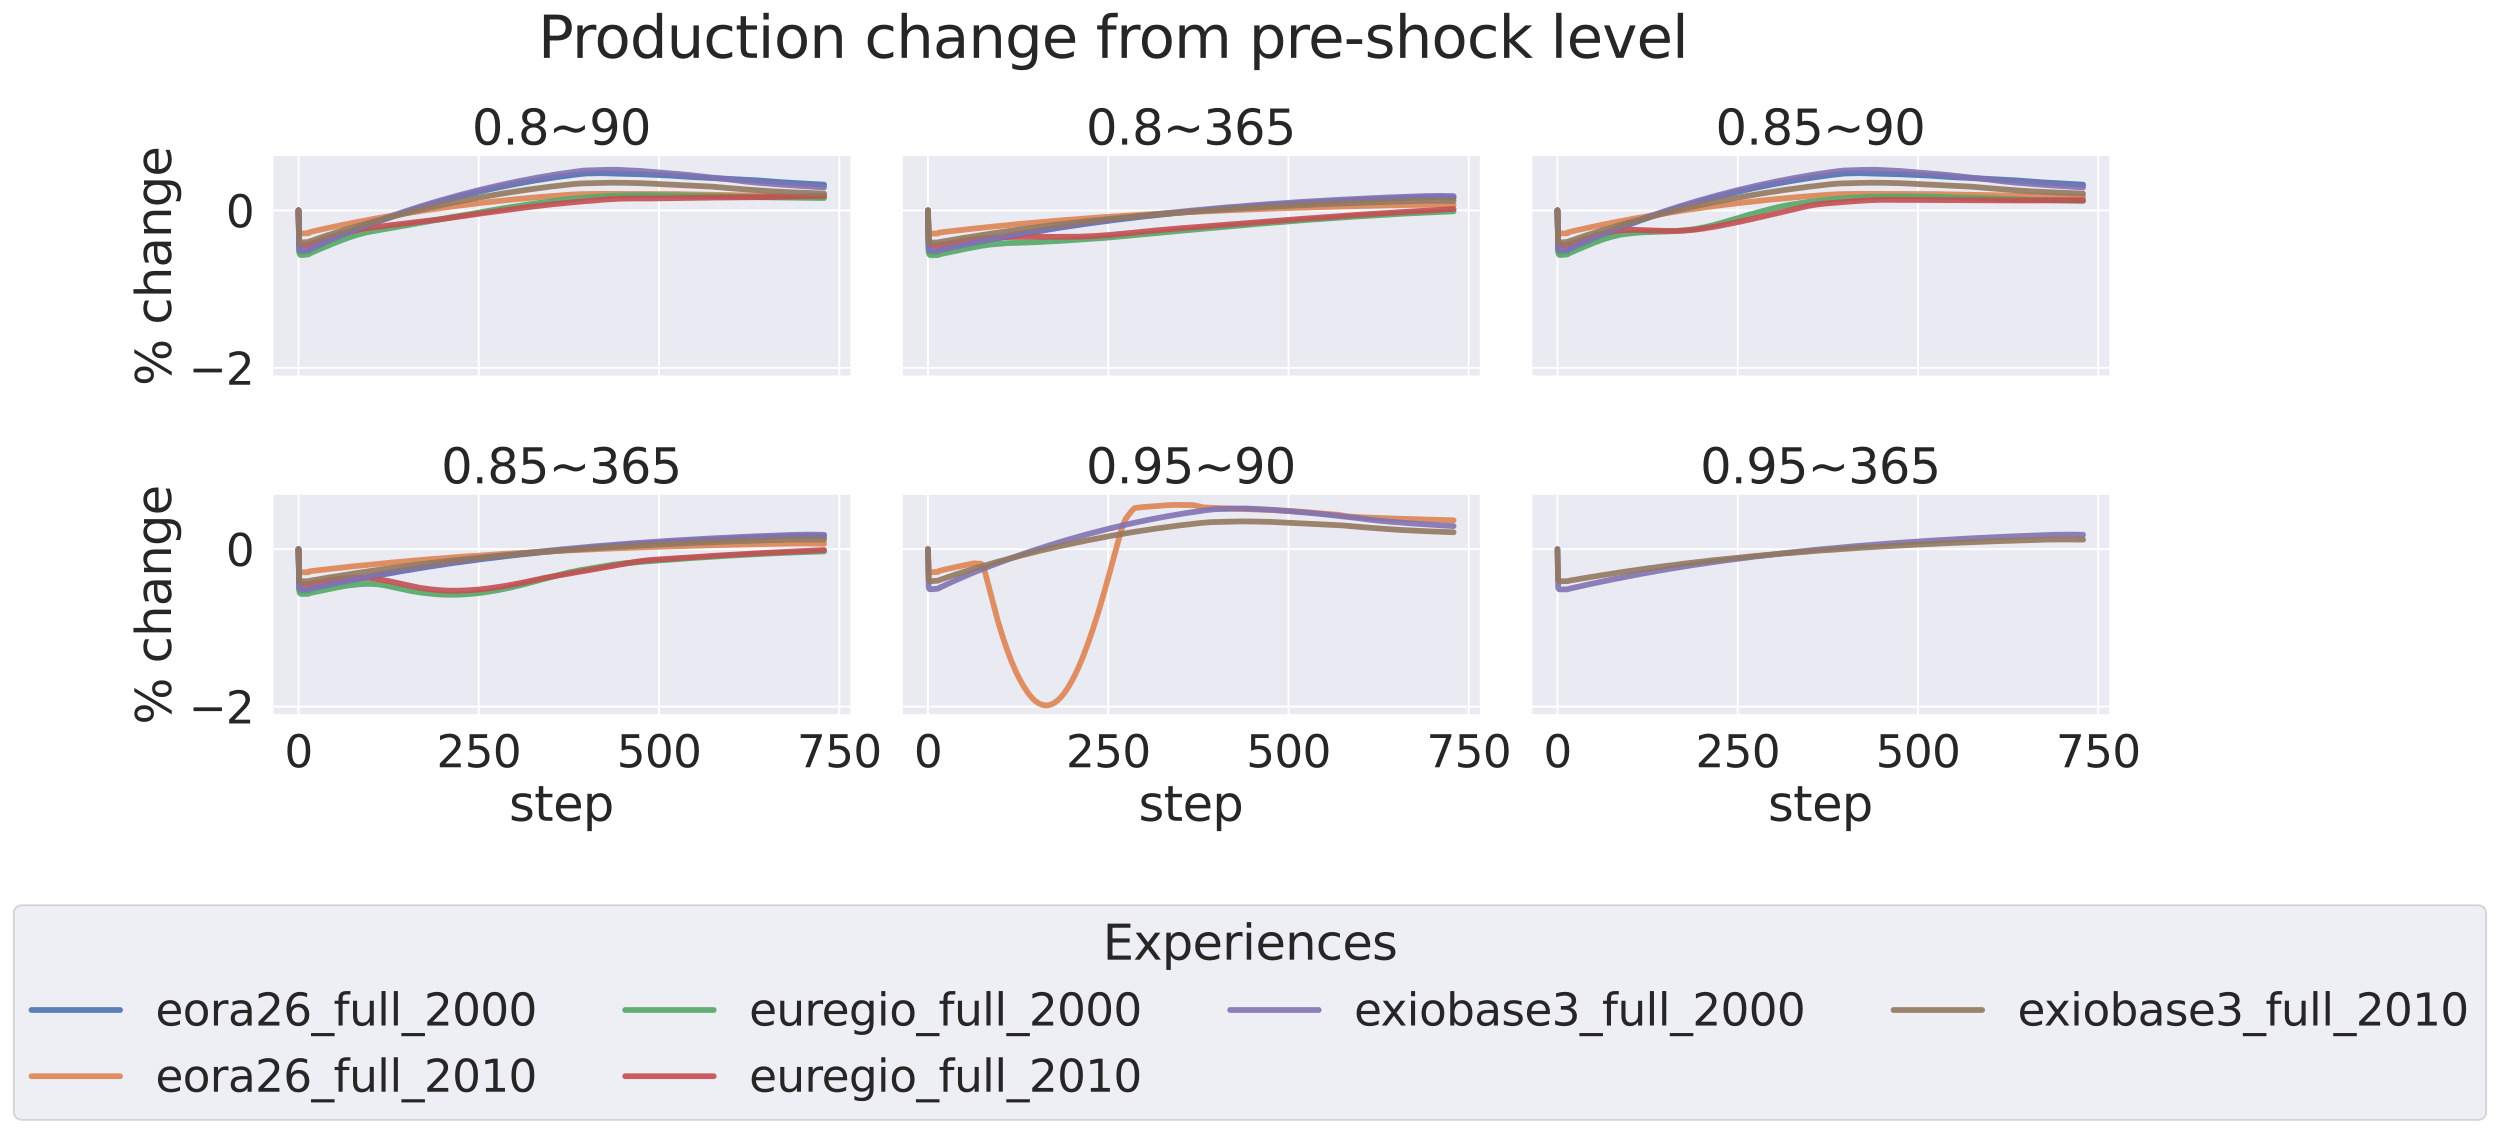 <?xml version="1.0" encoding="utf-8" standalone="no"?>
<!DOCTYPE svg PUBLIC "-//W3C//DTD SVG 1.1//EN"
  "http://www.w3.org/Graphics/SVG/1.1/DTD/svg11.dtd">
<svg xmlns:xlink="http://www.w3.org/1999/xlink" width="1304.438pt" height="591.517pt" viewBox="0 0 1304.438 591.517" xmlns="http://www.w3.org/2000/svg" version="1.1">
 <defs>
  <style type="text/css">*{stroke-linejoin: round; stroke-linecap: butt}</style>
 </defs>
 <g id="figure_1">
  <g id="patch_1">
   <path d="M 0 591.517 
L 1304.438 591.517 
L 1304.438 -0 
L 0 -0 
z
" style="fill: #ffffff"/>
  </g>
  <g id="axes_1">
   <g id="patch_2">
    <path d="M 142.033 196.55 
L 443.71 196.55 
L 443.71 81.456 
L 142.033 81.456 
z
" style="fill: #eaeaf2"/>
   </g>
   <g id="matplotlib.axis_1">
    <g id="xtick_1">
     <g id="line2d_1">
      <path d="M 155.745 196.55 
L 155.745 81.456 
" clip-path="url(#p18ad1bc229)" style="fill: none; stroke: #ffffff; stroke-linecap: round"/>
     </g>
    </g>
    <g id="xtick_2">
     <g id="line2d_2">
      <path d="M 249.796 196.55 
L 249.796 81.456 
" clip-path="url(#p18ad1bc229)" style="fill: none; stroke: #ffffff; stroke-linecap: round"/>
     </g>
    </g>
    <g id="xtick_3">
     <g id="line2d_3">
      <path d="M 343.847 196.55 
L 343.847 81.456 
" clip-path="url(#p18ad1bc229)" style="fill: none; stroke: #ffffff; stroke-linecap: round"/>
     </g>
    </g>
    <g id="xtick_4">
     <g id="line2d_4">
      <path d="M 437.897 196.55 
L 437.897 81.456 
" clip-path="url(#p18ad1bc229)" style="fill: none; stroke: #ffffff; stroke-linecap: round"/>
     </g>
    </g>
   </g>
   <g id="matplotlib.axis_2">
    <g id="ytick_1">
     <g id="line2d_5">
      <path d="M 142.033 191.966 
L 443.71 191.966 
" clip-path="url(#p18ad1bc229)" style="fill: none; stroke: #ffffff; stroke-linecap: round"/>
     </g>
     <g id="text_1">
      <!-- −2 -->
      <g style="fill: #262626" transform="translate(98.478 200.742) scale(0.231 -0.231)">
       <defs>
        <path id="DejaVuSans-2212" d="M 678 2272 
L 4684 2272 
L 4684 1741 
L 678 1741 
L 678 2272 
z
" transform="scale(0.016)"/>
        <path id="DejaVuSans-32" d="M 1228 531 
L 3431 531 
L 3431 0 
L 469 0 
L 469 531 
Q 828 903 1448 1529 
Q 2069 2156 2228 2338 
Q 2531 2678 2651 2914 
Q 2772 3150 2772 3378 
Q 2772 3750 2511 3984 
Q 2250 4219 1831 4219 
Q 1534 4219 1204 4116 
Q 875 4013 500 3803 
L 500 4441 
Q 881 4594 1212 4672 
Q 1544 4750 1819 4750 
Q 2544 4750 2975 4387 
Q 3406 4025 3406 3419 
Q 3406 3131 3298 2873 
Q 3191 2616 2906 2266 
Q 2828 2175 2409 1742 
Q 1991 1309 1228 531 
z
" transform="scale(0.016)"/>
       </defs>
       <use xlink:href="#DejaVuSans-2212"/>
       <use xlink:href="#DejaVuSans-32" x="83.789"/>
      </g>
     </g>
    </g>
    <g id="ytick_2">
     <g id="line2d_6">
      <path d="M 142.033 109.803 
L 443.71 109.803 
" clip-path="url(#p18ad1bc229)" style="fill: none; stroke: #ffffff; stroke-linecap: round"/>
     </g>
     <g id="text_2">
      <!-- 0 -->
      <g style="fill: #262626" transform="translate(117.835 118.579) scale(0.231 -0.231)">
       <defs>
        <path id="DejaVuSans-30" d="M 2034 4250 
Q 1547 4250 1301 3770 
Q 1056 3291 1056 2328 
Q 1056 1369 1301 889 
Q 1547 409 2034 409 
Q 2525 409 2770 889 
Q 3016 1369 3016 2328 
Q 3016 3291 2770 3770 
Q 2525 4250 2034 4250 
z
M 2034 4750 
Q 2819 4750 3233 4129 
Q 3647 3509 3647 2328 
Q 3647 1150 3233 529 
Q 2819 -91 2034 -91 
Q 1250 -91 836 529 
Q 422 1150 422 2328 
Q 422 3509 836 4129 
Q 1250 4750 2034 4750 
z
" transform="scale(0.016)"/>
       </defs>
       <use xlink:href="#DejaVuSans-30"/>
      </g>
     </g>
    </g>
    <g id="text_3">
     <!-- % change -->
     <g style="fill: #262626" transform="translate(89.237 201.352) rotate(-90) scale(0.252 -0.252)">
      <defs>
       <path id="DejaVuSans-25" d="M 4653 2053 
Q 4381 2053 4226 1822 
Q 4072 1591 4072 1178 
Q 4072 772 4226 539 
Q 4381 306 4653 306 
Q 4919 306 5073 539 
Q 5228 772 5228 1178 
Q 5228 1588 5073 1820 
Q 4919 2053 4653 2053 
z
M 4653 2450 
Q 5147 2450 5437 2106 
Q 5728 1763 5728 1178 
Q 5728 594 5436 251 
Q 5144 -91 4653 -91 
Q 4153 -91 3862 251 
Q 3572 594 3572 1178 
Q 3572 1766 3864 2108 
Q 4156 2450 4653 2450 
z
M 1428 4353 
Q 1159 4353 1004 4120 
Q 850 3888 850 3481 
Q 850 3069 1003 2837 
Q 1156 2606 1428 2606 
Q 1700 2606 1854 2837 
Q 2009 3069 2009 3481 
Q 2009 3884 1853 4118 
Q 1697 4353 1428 4353 
z
M 4250 4750 
L 4750 4750 
L 1831 -91 
L 1331 -91 
L 4250 4750 
z
M 1428 4750 
Q 1922 4750 2215 4408 
Q 2509 4066 2509 3481 
Q 2509 2891 2217 2550 
Q 1925 2209 1428 2209 
Q 931 2209 642 2551 
Q 353 2894 353 3481 
Q 353 4063 643 4406 
Q 934 4750 1428 4750 
z
" transform="scale(0.016)"/>
       <path id="DejaVuSans-20" transform="scale(0.016)"/>
       <path id="DejaVuSans-63" d="M 3122 3366 
L 3122 2828 
Q 2878 2963 2633 3030 
Q 2388 3097 2138 3097 
Q 1578 3097 1268 2742 
Q 959 2388 959 1747 
Q 959 1106 1268 751 
Q 1578 397 2138 397 
Q 2388 397 2633 464 
Q 2878 531 3122 666 
L 3122 134 
Q 2881 22 2623 -34 
Q 2366 -91 2075 -91 
Q 1284 -91 818 406 
Q 353 903 353 1747 
Q 353 2603 823 3093 
Q 1294 3584 2113 3584 
Q 2378 3584 2631 3529 
Q 2884 3475 3122 3366 
z
" transform="scale(0.016)"/>
       <path id="DejaVuSans-68" d="M 3513 2113 
L 3513 0 
L 2938 0 
L 2938 2094 
Q 2938 2591 2744 2837 
Q 2550 3084 2163 3084 
Q 1697 3084 1428 2787 
Q 1159 2491 1159 1978 
L 1159 0 
L 581 0 
L 581 4863 
L 1159 4863 
L 1159 2956 
Q 1366 3272 1645 3428 
Q 1925 3584 2291 3584 
Q 2894 3584 3203 3211 
Q 3513 2838 3513 2113 
z
" transform="scale(0.016)"/>
       <path id="DejaVuSans-61" d="M 2194 1759 
Q 1497 1759 1228 1600 
Q 959 1441 959 1056 
Q 959 750 1161 570 
Q 1363 391 1709 391 
Q 2188 391 2477 730 
Q 2766 1069 2766 1631 
L 2766 1759 
L 2194 1759 
z
M 3341 1997 
L 3341 0 
L 2766 0 
L 2766 531 
Q 2569 213 2275 61 
Q 1981 -91 1556 -91 
Q 1019 -91 701 211 
Q 384 513 384 1019 
Q 384 1609 779 1909 
Q 1175 2209 1959 2209 
L 2766 2209 
L 2766 2266 
Q 2766 2663 2505 2880 
Q 2244 3097 1772 3097 
Q 1472 3097 1187 3025 
Q 903 2953 641 2809 
L 641 3341 
Q 956 3463 1253 3523 
Q 1550 3584 1831 3584 
Q 2591 3584 2966 3190 
Q 3341 2797 3341 1997 
z
" transform="scale(0.016)"/>
       <path id="DejaVuSans-6e" d="M 3513 2113 
L 3513 0 
L 2938 0 
L 2938 2094 
Q 2938 2591 2744 2837 
Q 2550 3084 2163 3084 
Q 1697 3084 1428 2787 
Q 1159 2491 1159 1978 
L 1159 0 
L 581 0 
L 581 3500 
L 1159 3500 
L 1159 2956 
Q 1366 3272 1645 3428 
Q 1925 3584 2291 3584 
Q 2894 3584 3203 3211 
Q 3513 2838 3513 2113 
z
" transform="scale(0.016)"/>
       <path id="DejaVuSans-67" d="M 2906 1791 
Q 2906 2416 2648 2759 
Q 2391 3103 1925 3103 
Q 1463 3103 1205 2759 
Q 947 2416 947 1791 
Q 947 1169 1205 825 
Q 1463 481 1925 481 
Q 2391 481 2648 825 
Q 2906 1169 2906 1791 
z
M 3481 434 
Q 3481 -459 3084 -895 
Q 2688 -1331 1869 -1331 
Q 1566 -1331 1297 -1286 
Q 1028 -1241 775 -1147 
L 775 -588 
Q 1028 -725 1275 -790 
Q 1522 -856 1778 -856 
Q 2344 -856 2625 -561 
Q 2906 -266 2906 331 
L 2906 616 
Q 2728 306 2450 153 
Q 2172 0 1784 0 
Q 1141 0 747 490 
Q 353 981 353 1791 
Q 353 2603 747 3093 
Q 1141 3584 1784 3584 
Q 2172 3584 2450 3431 
Q 2728 3278 2906 2969 
L 2906 3500 
L 3481 3500 
L 3481 434 
z
" transform="scale(0.016)"/>
       <path id="DejaVuSans-65" d="M 3597 1894 
L 3597 1613 
L 953 1613 
Q 991 1019 1311 708 
Q 1631 397 2203 397 
Q 2534 397 2845 478 
Q 3156 559 3463 722 
L 3463 178 
Q 3153 47 2828 -22 
Q 2503 -91 2169 -91 
Q 1331 -91 842 396 
Q 353 884 353 1716 
Q 353 2575 817 3079 
Q 1281 3584 2069 3584 
Q 2775 3584 3186 3129 
Q 3597 2675 3597 1894 
z
M 3022 2063 
Q 3016 2534 2758 2815 
Q 2500 3097 2075 3097 
Q 1594 3097 1305 2825 
Q 1016 2553 972 2059 
L 3022 2063 
z
" transform="scale(0.016)"/>
      </defs>
      <use xlink:href="#DejaVuSans-25"/>
      <use xlink:href="#DejaVuSans-20" x="95.02"/>
      <use xlink:href="#DejaVuSans-63" x="126.807"/>
      <use xlink:href="#DejaVuSans-68" x="181.787"/>
      <use xlink:href="#DejaVuSans-61" x="245.166"/>
      <use xlink:href="#DejaVuSans-6e" x="306.445"/>
      <use xlink:href="#DejaVuSans-67" x="369.824"/>
      <use xlink:href="#DejaVuSans-65" x="433.301"/>
     </g>
    </g>
   </g>
   <g id="PolyCollection_1"/>
   <g id="PolyCollection_2"/>
   <g id="PolyCollection_3"/>
   <g id="PolyCollection_4"/>
   <g id="PolyCollection_5"/>
   <g id="PolyCollection_6"/>
   <g id="line2d_7">
    <path d="M 155.745 109.803 
L 156.121 130.599 
L 156.498 131.315 
L 156.874 131.486 
L 158.002 131.455 
L 161.012 131.162 
L 161.388 130.419 
L 164.022 129.195 
L 172.298 125.552 
L 183.208 120.995 
L 190.356 118.213 
L 200.137 114.63 
L 209.918 111.283 
L 219.7 108.175 
L 229.481 105.302 
L 239.262 102.662 
L 249.043 100.25 
L 258.825 98.059 
L 268.982 96.016 
L 279.14 94.199 
L 289.673 92.547 
L 300.207 91.119 
L 305.85 90.502 
L 313.374 90.361 
L 323.908 90.655 
L 334.818 90.936 
L 349.49 91.614 
L 360.776 92.363 
L 377.705 93.201 
L 394.634 94.079 
L 408.177 95.105 
L 429.997 96.341 
L 429.997 96.341 
" clip-path="url(#p18ad1bc229)" style="fill: none; stroke: #4c72b0; stroke-opacity: 0.9; stroke-width: 3; stroke-linecap: round"/>
   </g>
   <g id="line2d_8">
    <path d="M 155.745 109.803 
L 156.121 121.145 
L 156.498 121.619 
L 157.25 121.821 
L 159.507 121.752 
L 161.012 121.681 
L 161.388 121.203 
L 164.398 120.46 
L 171.922 118.783 
L 185.089 116.066 
L 196.375 113.934 
L 210.295 111.541 
L 223.838 109.44 
L 237.757 107.508 
L 252.053 105.751 
L 266.725 104.174 
L 281.397 102.819 
L 296.445 101.649 
L 302.84 101.298 
L 312.622 101.143 
L 329.551 101.186 
L 353.628 101.265 
L 365.29 101.525 
L 382.219 101.83 
L 425.106 102.551 
L 429.997 102.64 
L 429.997 102.64 
" clip-path="url(#p18ad1bc229)" style="fill: none; stroke: #dd8452; stroke-opacity: 0.9; stroke-width: 3; stroke-linecap: round"/>
   </g>
   <g id="line2d_9">
    <path d="M 155.745 109.803 
L 156.121 131.595 
L 156.498 132.761 
L 156.874 133.036 
L 157.626 133.076 
L 161.012 132.738 
L 161.764 132.189 
L 166.655 130.049 
L 175.308 126.465 
L 181.327 124.178 
L 185.841 122.674 
L 190.356 121.469 
L 192.989 120.872 
L 200.889 119.511 
L 217.442 116.597 
L 234.748 113.506 
L 262.211 108.745 
L 275.378 106.692 
L 288.921 104.827 
L 298.326 103.722 
L 306.226 103.01 
L 316.384 102.311 
L 325.413 101.931 
L 333.689 101.816 
L 347.609 101.866 
L 363.409 102.121 
L 384.477 102.525 
L 399.148 102.941 
L 418.335 103.206 
L 429.997 103.329 
L 429.997 103.329 
" clip-path="url(#p18ad1bc229)" style="fill: none; stroke: #55a868; stroke-opacity: 0.9; stroke-width: 3; stroke-linecap: round"/>
   </g>
   <g id="line2d_10">
    <path d="M 155.745 109.803 
L 156.121 126.93 
L 156.498 127.867 
L 156.874 128.083 
L 157.626 128.112 
L 161.012 127.844 
L 161.764 127.437 
L 168.16 125.229 
L 176.812 122.415 
L 181.327 121.108 
L 189.603 119.325 
L 192.989 118.803 
L 202.394 117.667 
L 230.233 114.332 
L 252.429 111.171 
L 274.625 108.192 
L 288.545 106.55 
L 300.583 105.363 
L 316.384 104.043 
L 323.908 103.649 
L 329.927 103.568 
L 340.461 103.533 
L 373.19 103.081 
L 398.396 102.882 
L 414.573 102.523 
L 429.997 102.131 
L 429.997 102.131 
" clip-path="url(#p18ad1bc229)" style="fill: none; stroke: #c44e52; stroke-opacity: 0.9; stroke-width: 3; stroke-linecap: round"/>
   </g>
   <g id="line2d_11">
    <path d="M 155.745 109.803 
L 156.121 129.768 
L 156.498 130.627 
L 156.874 130.75 
L 158.379 130.653 
L 161.012 130.408 
L 162.141 129.779 
L 168.536 126.764 
L 177.565 122.789 
L 188.851 118.335 
L 199.385 114.417 
L 208.79 111.139 
L 219.323 107.72 
L 229.105 104.765 
L 239.638 101.818 
L 250.172 99.107 
L 260.33 96.721 
L 270.487 94.56 
L 280.645 92.625 
L 290.802 90.914 
L 300.207 89.543 
L 305.098 88.97 
L 314.879 88.66 
L 321.651 88.58 
L 333.689 89.158 
L 354.757 90.887 
L 359.271 91.303 
L 379.21 93.492 
L 387.862 94.606 
L 395.01 95.336 
L 407.801 96.353 
L 425.859 97.543 
L 429.997 97.775 
L 429.997 97.775 
" clip-path="url(#p18ad1bc229)" style="fill: none; stroke: #8172b3; stroke-opacity: 0.9; stroke-width: 3; stroke-linecap: round"/>
   </g>
   <g id="line2d_12">
    <path d="M 155.745 109.803 
L 156.121 125.824 
L 156.498 126.408 
L 157.25 126.501 
L 161.012 126.241 
L 161.764 125.886 
L 170.041 123.037 
L 179.822 119.931 
L 192.237 116.349 
L 203.899 113.209 
L 214.809 110.492 
L 226.471 107.815 
L 238.51 105.284 
L 250.548 102.981 
L 262.587 100.909 
L 274.625 99.067 
L 286.664 97.456 
L 298.326 96.116 
L 303.217 95.716 
L 319.017 95.322 
L 327.294 95.41 
L 334.818 95.582 
L 372.062 97.418 
L 380.715 98.179 
L 385.981 98.604 
L 394.634 99.252 
L 402.534 99.789 
L 415.325 100.419 
L 429.997 100.997 
L 429.997 100.997 
" clip-path="url(#p18ad1bc229)" style="fill: none; stroke: #937860; stroke-opacity: 0.9; stroke-width: 3; stroke-linecap: round"/>
   </g>
   <g id="patch_3">
    <path d="M 142.033 196.55 
L 142.033 81.456 
" style="fill: none; stroke: #ffffff; stroke-width: 1.25; stroke-linejoin: miter; stroke-linecap: square"/>
   </g>
   <g id="patch_4">
    <path d="M 142.033 196.55 
L 443.71 196.55 
" style="fill: none; stroke: #ffffff; stroke-width: 1.25; stroke-linejoin: miter; stroke-linecap: square"/>
   </g>
   <g id="text_4">
    <!-- 0.8~90 -->
    <g style="fill: #262626" transform="translate(246.241 75.456) scale(0.252 -0.252)">
     <defs>
      <path id="DejaVuSans-2e" d="M 684 794 
L 1344 794 
L 1344 0 
L 684 0 
L 684 794 
z
" transform="scale(0.016)"/>
      <path id="DejaVuSans-38" d="M 2034 2216 
Q 1584 2216 1326 1975 
Q 1069 1734 1069 1313 
Q 1069 891 1326 650 
Q 1584 409 2034 409 
Q 2484 409 2743 651 
Q 3003 894 3003 1313 
Q 3003 1734 2745 1975 
Q 2488 2216 2034 2216 
z
M 1403 2484 
Q 997 2584 770 2862 
Q 544 3141 544 3541 
Q 544 4100 942 4425 
Q 1341 4750 2034 4750 
Q 2731 4750 3128 4425 
Q 3525 4100 3525 3541 
Q 3525 3141 3298 2862 
Q 3072 2584 2669 2484 
Q 3125 2378 3379 2068 
Q 3634 1759 3634 1313 
Q 3634 634 3220 271 
Q 2806 -91 2034 -91 
Q 1263 -91 848 271 
Q 434 634 434 1313 
Q 434 1759 690 2068 
Q 947 2378 1403 2484 
z
M 1172 3481 
Q 1172 3119 1398 2916 
Q 1625 2713 2034 2713 
Q 2441 2713 2670 2916 
Q 2900 3119 2900 3481 
Q 2900 3844 2670 4047 
Q 2441 4250 2034 4250 
Q 1625 4250 1398 4047 
Q 1172 3844 1172 3481 
z
" transform="scale(0.016)"/>
      <path id="DejaVuSans-7e" d="M 4684 2553 
L 4684 1997 
Q 4356 1750 4076 1644 
Q 3797 1538 3494 1538 
Q 3150 1538 2694 1722 
Q 2659 1734 2644 1741 
Q 2622 1750 2575 1766 
Q 2091 1959 1797 1959 
Q 1522 1959 1253 1839 
Q 984 1719 678 1459 
L 678 2016 
Q 1006 2263 1286 2370 
Q 1566 2478 1869 2478 
Q 2213 2478 2672 2291 
Q 2703 2278 2719 2272 
Q 2744 2263 2788 2247 
Q 3272 2053 3566 2053 
Q 3834 2053 4098 2172 
Q 4363 2291 4684 2553 
z
" transform="scale(0.016)"/>
      <path id="DejaVuSans-39" d="M 703 97 
L 703 672 
Q 941 559 1184 500 
Q 1428 441 1663 441 
Q 2288 441 2617 861 
Q 2947 1281 2994 2138 
Q 2813 1869 2534 1725 
Q 2256 1581 1919 1581 
Q 1219 1581 811 2004 
Q 403 2428 403 3163 
Q 403 3881 828 4315 
Q 1253 4750 1959 4750 
Q 2769 4750 3195 4129 
Q 3622 3509 3622 2328 
Q 3622 1225 3098 567 
Q 2575 -91 1691 -91 
Q 1453 -91 1209 -44 
Q 966 3 703 97 
z
M 1959 2075 
Q 2384 2075 2632 2365 
Q 2881 2656 2881 3163 
Q 2881 3666 2632 3958 
Q 2384 4250 1959 4250 
Q 1534 4250 1286 3958 
Q 1038 3666 1038 3163 
Q 1038 2656 1286 2365 
Q 1534 2075 1959 2075 
z
" transform="scale(0.016)"/>
     </defs>
     <use xlink:href="#DejaVuSans-30"/>
     <use xlink:href="#DejaVuSans-2e" x="63.623"/>
     <use xlink:href="#DejaVuSans-38" x="95.41"/>
     <use xlink:href="#DejaVuSans-7e" x="159.033"/>
     <use xlink:href="#DejaVuSans-39" x="242.822"/>
     <use xlink:href="#DejaVuSans-30" x="306.445"/>
    </g>
   </g>
  </g>
  <g id="axes_2">
   <g id="patch_5">
    <path d="M 470.482 196.55 
L 772.16 196.55 
L 772.16 81.456 
L 470.482 81.456 
z
" style="fill: #eaeaf2"/>
   </g>
   <g id="matplotlib.axis_3">
    <g id="xtick_5">
     <g id="line2d_13">
      <path d="M 484.195 196.55 
L 484.195 81.456 
" clip-path="url(#p0bfb3401f7)" style="fill: none; stroke: #ffffff; stroke-linecap: round"/>
     </g>
    </g>
    <g id="xtick_6">
     <g id="line2d_14">
      <path d="M 578.246 196.55 
L 578.246 81.456 
" clip-path="url(#p0bfb3401f7)" style="fill: none; stroke: #ffffff; stroke-linecap: round"/>
     </g>
    </g>
    <g id="xtick_7">
     <g id="line2d_15">
      <path d="M 672.297 196.55 
L 672.297 81.456 
" clip-path="url(#p0bfb3401f7)" style="fill: none; stroke: #ffffff; stroke-linecap: round"/>
     </g>
    </g>
    <g id="xtick_8">
     <g id="line2d_16">
      <path d="M 766.347 196.55 
L 766.347 81.456 
" clip-path="url(#p0bfb3401f7)" style="fill: none; stroke: #ffffff; stroke-linecap: round"/>
     </g>
    </g>
   </g>
   <g id="matplotlib.axis_4">
    <g id="ytick_3">
     <g id="line2d_17">
      <path d="M 470.482 191.966 
L 772.16 191.966 
" clip-path="url(#p0bfb3401f7)" style="fill: none; stroke: #ffffff; stroke-linecap: round"/>
     </g>
    </g>
    <g id="ytick_4">
     <g id="line2d_18">
      <path d="M 470.482 109.803 
L 772.16 109.803 
" clip-path="url(#p0bfb3401f7)" style="fill: none; stroke: #ffffff; stroke-linecap: round"/>
     </g>
    </g>
   </g>
   <g id="PolyCollection_7"/>
   <g id="PolyCollection_8"/>
   <g id="PolyCollection_9"/>
   <g id="PolyCollection_10"/>
   <g id="PolyCollection_11"/>
   <g id="PolyCollection_12"/>
   <g id="line2d_19">
    <path d="M 484.195 109.803 
L 484.571 130.599 
L 484.947 131.338 
L 485.324 131.536 
L 486.452 131.588 
L 489.462 131.515 
L 489.838 130.821 
L 493.6 129.963 
L 507.896 126.938 
L 522.192 124.139 
L 537.24 121.421 
L 551.912 118.988 
L 565.455 116.952 
L 581.255 114.833 
L 597.432 112.889 
L 614.361 111.082 
L 632.043 109.421 
L 650.477 107.913 
L 670.039 106.536 
L 690.73 105.303 
L 712.926 104.205 
L 737.003 103.242 
L 749.042 102.915 
L 758.447 103.144 
L 758.447 103.144 
" clip-path="url(#p0bfb3401f7)" style="fill: none; stroke: #4c72b0; stroke-opacity: 0.9; stroke-width: 3; stroke-linecap: round"/>
   </g>
   <g id="line2d_20">
    <path d="M 484.195 109.803 
L 484.571 121.145 
L 484.947 121.63 
L 485.7 121.857 
L 487.957 121.868 
L 489.462 121.85 
L 489.838 121.393 
L 493.6 120.915 
L 511.658 118.876 
L 531.973 116.862 
L 551.159 115.17 
L 571.474 113.595 
L 593.294 112.165 
L 616.242 110.886 
L 641.072 109.728 
L 667.782 108.708 
L 697.126 107.814 
L 729.103 107.066 
L 746.409 106.826 
L 758.447 106.945 
L 758.447 106.945 
" clip-path="url(#p0bfb3401f7)" style="fill: none; stroke: #dd8452; stroke-opacity: 0.9; stroke-width: 3; stroke-linecap: round"/>
   </g>
   <g id="line2d_21">
    <path d="M 484.195 109.803 
L 484.571 131.595 
L 484.947 132.785 
L 485.324 133.088 
L 486.076 133.186 
L 489.462 133.107 
L 489.838 132.831 
L 490.967 132.535 
L 505.639 129.478 
L 512.41 128.218 
L 516.925 127.594 
L 525.201 126.861 
L 530.092 126.728 
L 539.121 126.425 
L 553.793 125.655 
L 576.741 124.093 
L 595.927 122.306 
L 615.49 120.461 
L 657.625 116.704 
L 682.83 114.704 
L 706.155 113.062 
L 731.737 111.508 
L 750.547 110.612 
L 758.447 110.28 
L 758.447 110.28 
" clip-path="url(#p0bfb3401f7)" style="fill: none; stroke: #55a868; stroke-opacity: 0.9; stroke-width: 3; stroke-linecap: round"/>
   </g>
   <g id="line2d_22">
    <path d="M 484.195 109.803 
L 484.571 126.93 
L 484.947 127.886 
L 485.324 128.124 
L 486.452 128.198 
L 489.462 128.139 
L 490.214 127.85 
L 497.738 126.573 
L 509.777 124.681 
L 516.548 124.079 
L 523.32 123.719 
L 534.23 123.612 
L 562.445 123.509 
L 570.722 123.169 
L 578.998 122.582 
L 589.156 121.608 
L 603.828 120.169 
L 614.361 119.229 
L 679.068 114.19 
L 711.798 111.872 
L 734.37 110.465 
L 758.447 109.056 
L 758.447 109.056 
" clip-path="url(#p0bfb3401f7)" style="fill: none; stroke: #c44e52; stroke-opacity: 0.9; stroke-width: 3; stroke-linecap: round"/>
   </g>
   <g id="line2d_23">
    <path d="M 484.195 109.803 
L 484.571 129.768 
L 484.947 130.652 
L 485.324 130.801 
L 486.828 130.81 
L 489.462 130.749 
L 490.214 130.483 
L 499.996 128.287 
L 513.163 125.527 
L 527.835 122.7 
L 542.507 120.096 
L 555.297 118.049 
L 571.098 115.768 
L 587.275 113.658 
L 604.204 111.678 
L 620.757 109.962 
L 639.191 108.283 
L 658.001 106.794 
L 678.316 105.411 
L 699.759 104.178 
L 722.708 103.085 
L 743.399 102.311 
L 751.299 102.193 
L 758.447 102.298 
L 758.447 102.298 
" clip-path="url(#p0bfb3401f7)" style="fill: none; stroke: #8172b3; stroke-opacity: 0.9; stroke-width: 3; stroke-linecap: round"/>
   </g>
   <g id="line2d_24">
    <path d="M 484.195 109.803 
L 484.571 125.824 
L 484.947 126.427 
L 485.7 126.56 
L 489.462 126.501 
L 490.214 126.271 
L 501.124 124.407 
L 517.301 121.845 
L 532.725 119.62 
L 549.654 117.42 
L 564.702 115.68 
L 582.76 113.814 
L 601.57 112.095 
L 621.133 110.532 
L 641.824 109.116 
L 664.02 107.823 
L 687.721 106.668 
L 712.926 105.663 
L 740.013 104.805 
L 747.161 104.74 
L 758.447 104.817 
L 758.447 104.817 
" clip-path="url(#p0bfb3401f7)" style="fill: none; stroke: #937860; stroke-opacity: 0.9; stroke-width: 3; stroke-linecap: round"/>
   </g>
   <g id="patch_6">
    <path d="M 470.482 196.55 
L 470.482 81.456 
" style="fill: none; stroke: #ffffff; stroke-width: 1.25; stroke-linejoin: miter; stroke-linecap: square"/>
   </g>
   <g id="patch_7">
    <path d="M 470.482 196.55 
L 772.16 196.55 
" style="fill: none; stroke: #ffffff; stroke-width: 1.25; stroke-linejoin: miter; stroke-linecap: square"/>
   </g>
   <g id="text_5">
    <!-- 0.8~365 -->
    <g style="fill: #262626" transform="translate(566.674 75.456) scale(0.252 -0.252)">
     <defs>
      <path id="DejaVuSans-33" d="M 2597 2516 
Q 3050 2419 3304 2112 
Q 3559 1806 3559 1356 
Q 3559 666 3084 287 
Q 2609 -91 1734 -91 
Q 1441 -91 1130 -33 
Q 819 25 488 141 
L 488 750 
Q 750 597 1062 519 
Q 1375 441 1716 441 
Q 2309 441 2620 675 
Q 2931 909 2931 1356 
Q 2931 1769 2642 2001 
Q 2353 2234 1838 2234 
L 1294 2234 
L 1294 2753 
L 1863 2753 
Q 2328 2753 2575 2939 
Q 2822 3125 2822 3475 
Q 2822 3834 2567 4026 
Q 2313 4219 1838 4219 
Q 1578 4219 1281 4162 
Q 984 4106 628 3988 
L 628 4550 
Q 988 4650 1302 4700 
Q 1616 4750 1894 4750 
Q 2613 4750 3031 4423 
Q 3450 4097 3450 3541 
Q 3450 3153 3228 2886 
Q 3006 2619 2597 2516 
z
" transform="scale(0.016)"/>
      <path id="DejaVuSans-36" d="M 2113 2584 
Q 1688 2584 1439 2293 
Q 1191 2003 1191 1497 
Q 1191 994 1439 701 
Q 1688 409 2113 409 
Q 2538 409 2786 701 
Q 3034 994 3034 1497 
Q 3034 2003 2786 2293 
Q 2538 2584 2113 2584 
z
M 3366 4563 
L 3366 3988 
Q 3128 4100 2886 4159 
Q 2644 4219 2406 4219 
Q 1781 4219 1451 3797 
Q 1122 3375 1075 2522 
Q 1259 2794 1537 2939 
Q 1816 3084 2150 3084 
Q 2853 3084 3261 2657 
Q 3669 2231 3669 1497 
Q 3669 778 3244 343 
Q 2819 -91 2113 -91 
Q 1303 -91 875 529 
Q 447 1150 447 2328 
Q 447 3434 972 4092 
Q 1497 4750 2381 4750 
Q 2619 4750 2861 4703 
Q 3103 4656 3366 4563 
z
" transform="scale(0.016)"/>
      <path id="DejaVuSans-35" d="M 691 4666 
L 3169 4666 
L 3169 4134 
L 1269 4134 
L 1269 2991 
Q 1406 3038 1543 3061 
Q 1681 3084 1819 3084 
Q 2600 3084 3056 2656 
Q 3513 2228 3513 1497 
Q 3513 744 3044 326 
Q 2575 -91 1722 -91 
Q 1428 -91 1123 -41 
Q 819 9 494 109 
L 494 744 
Q 775 591 1075 516 
Q 1375 441 1709 441 
Q 2250 441 2565 725 
Q 2881 1009 2881 1497 
Q 2881 1984 2565 2268 
Q 2250 2553 1709 2553 
Q 1456 2553 1204 2497 
Q 953 2441 691 2322 
L 691 4666 
z
" transform="scale(0.016)"/>
     </defs>
     <use xlink:href="#DejaVuSans-30"/>
     <use xlink:href="#DejaVuSans-2e" x="63.623"/>
     <use xlink:href="#DejaVuSans-38" x="95.41"/>
     <use xlink:href="#DejaVuSans-7e" x="159.033"/>
     <use xlink:href="#DejaVuSans-33" x="242.822"/>
     <use xlink:href="#DejaVuSans-36" x="306.445"/>
     <use xlink:href="#DejaVuSans-35" x="370.068"/>
    </g>
   </g>
  </g>
  <g id="axes_3">
   <g id="patch_8">
    <path d="M 798.932 196.55 
L 1100.61 196.55 
L 1100.61 81.456 
L 798.932 81.456 
z
" style="fill: #eaeaf2"/>
   </g>
   <g id="matplotlib.axis_5">
    <g id="xtick_9">
     <g id="line2d_25">
      <path d="M 812.645 196.55 
L 812.645 81.456 
" clip-path="url(#p4d83a87ffb)" style="fill: none; stroke: #ffffff; stroke-linecap: round"/>
     </g>
    </g>
    <g id="xtick_10">
     <g id="line2d_26">
      <path d="M 906.696 196.55 
L 906.696 81.456 
" clip-path="url(#p4d83a87ffb)" style="fill: none; stroke: #ffffff; stroke-linecap: round"/>
     </g>
    </g>
    <g id="xtick_11">
     <g id="line2d_27">
      <path d="M 1000.746 196.55 
L 1000.746 81.456 
" clip-path="url(#p4d83a87ffb)" style="fill: none; stroke: #ffffff; stroke-linecap: round"/>
     </g>
    </g>
    <g id="xtick_12">
     <g id="line2d_28">
      <path d="M 1094.797 196.55 
L 1094.797 81.456 
" clip-path="url(#p4d83a87ffb)" style="fill: none; stroke: #ffffff; stroke-linecap: round"/>
     </g>
    </g>
   </g>
   <g id="matplotlib.axis_6">
    <g id="ytick_5">
     <g id="line2d_29">
      <path d="M 798.932 191.966 
L 1100.61 191.966 
" clip-path="url(#p4d83a87ffb)" style="fill: none; stroke: #ffffff; stroke-linecap: round"/>
     </g>
    </g>
    <g id="ytick_6">
     <g id="line2d_30">
      <path d="M 798.932 109.803 
L 1100.61 109.803 
" clip-path="url(#p4d83a87ffb)" style="fill: none; stroke: #ffffff; stroke-linecap: round"/>
     </g>
    </g>
   </g>
   <g id="PolyCollection_13"/>
   <g id="PolyCollection_14"/>
   <g id="PolyCollection_15"/>
   <g id="PolyCollection_16"/>
   <g id="PolyCollection_17"/>
   <g id="PolyCollection_18"/>
   <g id="line2d_31">
    <path d="M 812.645 109.803 
L 813.021 130.599 
L 813.397 131.315 
L 813.774 131.486 
L 814.902 131.455 
L 817.912 131.162 
L 818.288 130.419 
L 820.921 129.195 
L 829.198 125.552 
L 840.108 120.995 
L 847.256 118.213 
L 857.037 114.63 
L 866.818 111.283 
L 876.599 108.175 
L 886.381 105.302 
L 896.162 102.662 
L 905.943 100.25 
L 915.725 98.059 
L 925.882 96.016 
L 936.04 94.199 
L 946.573 92.547 
L 957.107 91.119 
L 962.75 90.502 
L 970.274 90.361 
L 980.808 90.655 
L 991.718 90.936 
L 1006.39 91.614 
L 1017.676 92.363 
L 1034.605 93.201 
L 1051.534 94.079 
L 1065.077 95.105 
L 1086.897 96.341 
L 1086.897 96.341 
" clip-path="url(#p4d83a87ffb)" style="fill: none; stroke: #4c72b0; stroke-opacity: 0.9; stroke-width: 3; stroke-linecap: round"/>
   </g>
   <g id="line2d_32">
    <path d="M 812.645 109.803 
L 813.021 121.145 
L 813.397 121.619 
L 814.15 121.821 
L 816.407 121.752 
L 817.912 121.681 
L 818.288 121.203 
L 821.298 120.46 
L 828.822 118.783 
L 841.989 116.066 
L 853.275 113.934 
L 867.194 111.541 
L 880.738 109.44 
L 894.657 107.508 
L 908.953 105.751 
L 923.625 104.174 
L 938.297 102.819 
L 953.345 101.649 
L 959.74 101.298 
L 969.522 101.143 
L 986.451 101.186 
L 1010.528 101.265 
L 1022.19 101.525 
L 1039.119 101.83 
L 1082.006 102.551 
L 1086.897 102.64 
L 1086.897 102.64 
" clip-path="url(#p4d83a87ffb)" style="fill: none; stroke: #dd8452; stroke-opacity: 0.9; stroke-width: 3; stroke-linecap: round"/>
   </g>
   <g id="line2d_33">
    <path d="M 812.645 109.803 
L 813.021 131.595 
L 813.397 132.761 
L 813.774 133.036 
L 814.526 133.076 
L 817.912 132.738 
L 818.664 132.189 
L 823.555 130.049 
L 831.831 126.617 
L 837.098 124.682 
L 840.108 123.773 
L 845.375 122.465 
L 848.008 122.104 
L 853.651 121.487 
L 857.413 121.21 
L 866.066 120.903 
L 873.214 120.634 
L 880.362 120.043 
L 884.876 119.404 
L 889.39 118.539 
L 894.657 117.292 
L 899.924 115.807 
L 913.467 111.808 
L 922.496 109.388 
L 928.139 108.002 
L 934.159 106.79 
L 942.059 105.572 
L 948.454 104.778 
L 957.107 103.881 
L 966.136 103.2 
L 974.788 102.731 
L 983.817 102.457 
L 994.351 102.428 
L 1008.271 102.631 
L 1037.614 103.436 
L 1053.791 104.075 
L 1073.354 104.575 
L 1086.897 104.886 
L 1086.897 104.886 
" clip-path="url(#p4d83a87ffb)" style="fill: none; stroke: #55a868; stroke-opacity: 0.9; stroke-width: 3; stroke-linecap: round"/>
   </g>
   <g id="line2d_34">
    <path d="M 812.645 109.803 
L 813.021 126.93 
L 813.397 127.867 
L 813.774 128.083 
L 814.526 128.112 
L 817.912 127.844 
L 818.664 127.437 
L 825.06 125.229 
L 832.96 122.664 
L 837.851 121.464 
L 841.989 120.626 
L 844.246 120.306 
L 847.632 120.033 
L 852.522 119.892 
L 859.67 120.16 
L 869.075 120.5 
L 874.342 120.493 
L 878.857 120.314 
L 883.747 119.909 
L 888.638 119.277 
L 895.786 118.089 
L 903.686 116.536 
L 911.963 114.775 
L 925.506 111.652 
L 943.564 107.411 
L 948.454 106.639 
L 953.345 106.1 
L 969.145 104.857 
L 977.798 104.365 
L 983.441 104.234 
L 991.718 104.328 
L 1003.004 104.334 
L 1047.019 104.574 
L 1060.939 104.59 
L 1086.897 104.395 
L 1086.897 104.395 
" clip-path="url(#p4d83a87ffb)" style="fill: none; stroke: #c44e52; stroke-opacity: 0.9; stroke-width: 3; stroke-linecap: round"/>
   </g>
   <g id="line2d_35">
    <path d="M 812.645 109.803 
L 813.021 129.768 
L 813.397 130.627 
L 813.774 130.75 
L 815.278 130.653 
L 817.912 130.408 
L 819.04 129.779 
L 825.436 126.764 
L 834.465 122.789 
L 845.751 118.335 
L 856.285 114.417 
L 865.69 111.139 
L 876.223 107.72 
L 886.005 104.765 
L 896.538 101.818 
L 907.072 99.107 
L 917.229 96.721 
L 927.387 94.56 
L 937.544 92.625 
L 947.702 90.914 
L 957.107 89.543 
L 961.998 88.97 
L 971.779 88.66 
L 978.551 88.58 
L 990.589 89.158 
L 1011.656 90.887 
L 1016.171 91.303 
L 1036.11 93.492 
L 1044.762 94.606 
L 1051.91 95.336 
L 1064.701 96.353 
L 1082.759 97.543 
L 1086.897 97.775 
L 1086.897 97.775 
" clip-path="url(#p4d83a87ffb)" style="fill: none; stroke: #8172b3; stroke-opacity: 0.9; stroke-width: 3; stroke-linecap: round"/>
   </g>
   <g id="line2d_36">
    <path d="M 812.645 109.803 
L 813.021 125.824 
L 813.397 126.408 
L 814.15 126.501 
L 817.912 126.241 
L 818.664 125.886 
L 826.941 123.037 
L 836.722 119.931 
L 849.137 116.349 
L 860.799 113.209 
L 871.709 110.492 
L 883.371 107.815 
L 895.41 105.284 
L 907.448 102.981 
L 919.487 100.909 
L 931.525 99.067 
L 943.564 97.456 
L 955.226 96.116 
L 960.117 95.716 
L 975.917 95.322 
L 984.194 95.41 
L 991.718 95.582 
L 1028.962 97.418 
L 1037.614 98.179 
L 1042.881 98.604 
L 1051.534 99.252 
L 1059.434 99.789 
L 1072.225 100.419 
L 1086.897 100.997 
L 1086.897 100.997 
" clip-path="url(#p4d83a87ffb)" style="fill: none; stroke: #937860; stroke-opacity: 0.9; stroke-width: 3; stroke-linecap: round"/>
   </g>
   <g id="patch_9">
    <path d="M 798.932 196.55 
L 798.932 81.456 
" style="fill: none; stroke: #ffffff; stroke-width: 1.25; stroke-linejoin: miter; stroke-linecap: square"/>
   </g>
   <g id="patch_10">
    <path d="M 798.932 196.55 
L 1100.61 196.55 
" style="fill: none; stroke: #ffffff; stroke-width: 1.25; stroke-linejoin: miter; stroke-linecap: square"/>
   </g>
   <g id="text_6">
    <!-- 0.85~90 -->
    <g style="fill: #262626" transform="translate(895.124 75.456) scale(0.252 -0.252)">
     <use xlink:href="#DejaVuSans-30"/>
     <use xlink:href="#DejaVuSans-2e" x="63.623"/>
     <use xlink:href="#DejaVuSans-38" x="95.41"/>
     <use xlink:href="#DejaVuSans-35" x="159.033"/>
     <use xlink:href="#DejaVuSans-7e" x="222.656"/>
     <use xlink:href="#DejaVuSans-39" x="306.445"/>
     <use xlink:href="#DejaVuSans-30" x="370.068"/>
    </g>
   </g>
  </g>
  <g id="axes_4">
   <g id="patch_11">
    <path d="M 142.033 373.284 
L 443.71 373.284 
L 443.71 258.19 
L 142.033 258.19 
z
" style="fill: #eaeaf2"/>
   </g>
   <g id="matplotlib.axis_7">
    <g id="xtick_13">
     <g id="line2d_37">
      <path d="M 155.745 373.284 
L 155.745 258.19 
" clip-path="url(#pede50191cf)" style="fill: none; stroke: #ffffff; stroke-linecap: round"/>
     </g>
     <g id="text_7">
      <!-- 0 -->
      <g style="fill: #262626" transform="translate(148.396 400.336) scale(0.231 -0.231)">
       <use xlink:href="#DejaVuSans-30"/>
      </g>
     </g>
    </g>
    <g id="xtick_14">
     <g id="line2d_38">
      <path d="M 249.796 373.284 
L 249.796 258.19 
" clip-path="url(#pede50191cf)" style="fill: none; stroke: #ffffff; stroke-linecap: round"/>
     </g>
     <g id="text_8">
      <!-- 250 -->
      <g style="fill: #262626" transform="translate(227.75 400.336) scale(0.231 -0.231)">
       <use xlink:href="#DejaVuSans-32"/>
       <use xlink:href="#DejaVuSans-35" x="63.623"/>
       <use xlink:href="#DejaVuSans-30" x="127.246"/>
      </g>
     </g>
    </g>
    <g id="xtick_15">
     <g id="line2d_39">
      <path d="M 343.847 373.284 
L 343.847 258.19 
" clip-path="url(#pede50191cf)" style="fill: none; stroke: #ffffff; stroke-linecap: round"/>
     </g>
     <g id="text_9">
      <!-- 500 -->
      <g style="fill: #262626" transform="translate(321.801 400.336) scale(0.231 -0.231)">
       <use xlink:href="#DejaVuSans-35"/>
       <use xlink:href="#DejaVuSans-30" x="63.623"/>
       <use xlink:href="#DejaVuSans-30" x="127.246"/>
      </g>
     </g>
    </g>
    <g id="xtick_16">
     <g id="line2d_40">
      <path d="M 437.897 373.284 
L 437.897 258.19 
" clip-path="url(#pede50191cf)" style="fill: none; stroke: #ffffff; stroke-linecap: round"/>
     </g>
     <g id="text_10">
      <!-- 750 -->
      <g style="fill: #262626" transform="translate(415.851 400.336) scale(0.231 -0.231)">
       <defs>
        <path id="DejaVuSans-37" d="M 525 4666 
L 3525 4666 
L 3525 4397 
L 1831 0 
L 1172 0 
L 2766 4134 
L 525 4134 
L 525 4666 
z
" transform="scale(0.016)"/>
       </defs>
       <use xlink:href="#DejaVuSans-37"/>
       <use xlink:href="#DejaVuSans-35" x="63.623"/>
       <use xlink:href="#DejaVuSans-30" x="127.246"/>
      </g>
     </g>
    </g>
    <g id="text_11">
     <!-- step -->
     <g style="fill: #262626" transform="translate(265.616 428.289) scale(0.252 -0.252)">
      <defs>
       <path id="DejaVuSans-73" d="M 2834 3397 
L 2834 2853 
Q 2591 2978 2328 3040 
Q 2066 3103 1784 3103 
Q 1356 3103 1142 2972 
Q 928 2841 928 2578 
Q 928 2378 1081 2264 
Q 1234 2150 1697 2047 
L 1894 2003 
Q 2506 1872 2764 1633 
Q 3022 1394 3022 966 
Q 3022 478 2636 193 
Q 2250 -91 1575 -91 
Q 1294 -91 989 -36 
Q 684 19 347 128 
L 347 722 
Q 666 556 975 473 
Q 1284 391 1588 391 
Q 1994 391 2212 530 
Q 2431 669 2431 922 
Q 2431 1156 2273 1281 
Q 2116 1406 1581 1522 
L 1381 1569 
Q 847 1681 609 1914 
Q 372 2147 372 2553 
Q 372 3047 722 3315 
Q 1072 3584 1716 3584 
Q 2034 3584 2315 3537 
Q 2597 3491 2834 3397 
z
" transform="scale(0.016)"/>
       <path id="DejaVuSans-74" d="M 1172 4494 
L 1172 3500 
L 2356 3500 
L 2356 3053 
L 1172 3053 
L 1172 1153 
Q 1172 725 1289 603 
Q 1406 481 1766 481 
L 2356 481 
L 2356 0 
L 1766 0 
Q 1100 0 847 248 
Q 594 497 594 1153 
L 594 3053 
L 172 3053 
L 172 3500 
L 594 3500 
L 594 4494 
L 1172 4494 
z
" transform="scale(0.016)"/>
       <path id="DejaVuSans-70" d="M 1159 525 
L 1159 -1331 
L 581 -1331 
L 581 3500 
L 1159 3500 
L 1159 2969 
Q 1341 3281 1617 3432 
Q 1894 3584 2278 3584 
Q 2916 3584 3314 3078 
Q 3713 2572 3713 1747 
Q 3713 922 3314 415 
Q 2916 -91 2278 -91 
Q 1894 -91 1617 61 
Q 1341 213 1159 525 
z
M 3116 1747 
Q 3116 2381 2855 2742 
Q 2594 3103 2138 3103 
Q 1681 3103 1420 2742 
Q 1159 2381 1159 1747 
Q 1159 1113 1420 752 
Q 1681 391 2138 391 
Q 2594 391 2855 752 
Q 3116 1113 3116 1747 
z
" transform="scale(0.016)"/>
      </defs>
      <use xlink:href="#DejaVuSans-73"/>
      <use xlink:href="#DejaVuSans-74" x="52.1"/>
      <use xlink:href="#DejaVuSans-65" x="91.309"/>
      <use xlink:href="#DejaVuSans-70" x="152.832"/>
     </g>
    </g>
   </g>
   <g id="matplotlib.axis_8">
    <g id="ytick_7">
     <g id="line2d_41">
      <path d="M 142.033 368.699 
L 443.71 368.699 
" clip-path="url(#pede50191cf)" style="fill: none; stroke: #ffffff; stroke-linecap: round"/>
     </g>
     <g id="text_12">
      <!-- −2 -->
      <g style="fill: #262626" transform="translate(98.478 377.476) scale(0.231 -0.231)">
       <use xlink:href="#DejaVuSans-2212"/>
       <use xlink:href="#DejaVuSans-32" x="83.789"/>
      </g>
     </g>
    </g>
    <g id="ytick_8">
     <g id="line2d_42">
      <path d="M 142.033 286.537 
L 443.71 286.537 
" clip-path="url(#pede50191cf)" style="fill: none; stroke: #ffffff; stroke-linecap: round"/>
     </g>
     <g id="text_13">
      <!-- 0 -->
      <g style="fill: #262626" transform="translate(117.835 295.313) scale(0.231 -0.231)">
       <use xlink:href="#DejaVuSans-30"/>
      </g>
     </g>
    </g>
    <g id="text_14">
     <!-- % change -->
     <g style="fill: #262626" transform="translate(89.237 378.085) rotate(-90) scale(0.252 -0.252)">
      <use xlink:href="#DejaVuSans-25"/>
      <use xlink:href="#DejaVuSans-20" x="95.02"/>
      <use xlink:href="#DejaVuSans-63" x="126.807"/>
      <use xlink:href="#DejaVuSans-68" x="181.787"/>
      <use xlink:href="#DejaVuSans-61" x="245.166"/>
      <use xlink:href="#DejaVuSans-6e" x="306.445"/>
      <use xlink:href="#DejaVuSans-67" x="369.824"/>
      <use xlink:href="#DejaVuSans-65" x="433.301"/>
     </g>
    </g>
   </g>
   <g id="PolyCollection_19"/>
   <g id="PolyCollection_20"/>
   <g id="PolyCollection_21"/>
   <g id="PolyCollection_22"/>
   <g id="PolyCollection_23"/>
   <g id="PolyCollection_24"/>
   <g id="line2d_43">
    <path d="M 155.745 286.537 
L 156.121 307.333 
L 156.498 308.072 
L 156.874 308.27 
L 158.002 308.321 
L 161.012 308.249 
L 161.388 307.555 
L 165.15 306.697 
L 179.446 303.672 
L 193.742 300.872 
L 208.79 298.154 
L 223.462 295.722 
L 237.005 293.686 
L 252.805 291.566 
L 268.982 289.623 
L 285.911 287.815 
L 303.593 286.155 
L 322.027 284.647 
L 341.589 283.27 
L 362.281 282.037 
L 384.477 280.938 
L 408.554 279.975 
L 420.592 279.649 
L 429.997 279.878 
L 429.997 279.878 
" clip-path="url(#pede50191cf)" style="fill: none; stroke: #4c72b0; stroke-opacity: 0.9; stroke-width: 3; stroke-linecap: round"/>
   </g>
   <g id="line2d_44">
    <path d="M 155.745 286.537 
L 156.121 297.879 
L 156.498 298.363 
L 157.25 298.59 
L 159.507 298.602 
L 161.012 298.584 
L 161.388 298.126 
L 165.15 297.648 
L 183.208 295.61 
L 203.523 293.596 
L 222.709 291.903 
L 243.024 290.329 
L 264.844 288.899 
L 287.792 287.619 
L 312.622 286.462 
L 339.332 285.441 
L 368.676 284.547 
L 400.653 283.799 
L 417.959 283.559 
L 429.997 283.678 
L 429.997 283.678 
" clip-path="url(#pede50191cf)" style="fill: none; stroke: #dd8452; stroke-opacity: 0.9; stroke-width: 3; stroke-linecap: round"/>
   </g>
   <g id="line2d_45">
    <path d="M 155.745 286.537 
L 156.121 308.329 
L 156.498 309.519 
L 156.874 309.821 
L 157.626 309.92 
L 161.012 309.841 
L 161.388 309.564 
L 162.517 309.269 
L 176.06 306.449 
L 181.703 305.495 
L 188.099 304.8 
L 190.732 304.672 
L 194.494 304.697 
L 197.504 304.92 
L 200.513 305.376 
L 215.185 308.516 
L 219.7 309.203 
L 224.214 309.729 
L 229.105 310.164 
L 233.619 310.346 
L 238.51 310.32 
L 243.777 310.055 
L 249.043 309.562 
L 254.686 308.804 
L 260.706 307.76 
L 266.725 306.499 
L 273.873 304.766 
L 284.407 301.916 
L 290.802 300.214 
L 297.197 298.621 
L 303.593 297.35 
L 320.146 294.571 
L 325.413 293.94 
L 337.075 292.945 
L 362.281 291.087 
L 381.843 289.857 
L 404.415 288.664 
L 420.968 288.009 
L 429.997 287.706 
L 429.997 287.706 
" clip-path="url(#pede50191cf)" style="fill: none; stroke: #55a868; stroke-opacity: 0.9; stroke-width: 3; stroke-linecap: round"/>
   </g>
   <g id="line2d_46">
    <path d="M 155.745 286.537 
L 156.121 303.663 
L 156.498 304.619 
L 156.874 304.858 
L 158.002 304.932 
L 161.012 304.872 
L 161.764 304.584 
L 169.288 303.306 
L 177.565 302.033 
L 181.703 301.649 
L 188.475 301.333 
L 191.861 301.449 
L 194.87 301.809 
L 202.77 303.197 
L 218.947 306.688 
L 224.214 307.45 
L 229.105 307.928 
L 233.995 308.175 
L 239.262 308.202 
L 244.529 308.001 
L 250.172 307.553 
L 256.191 306.84 
L 264.092 305.641 
L 271.239 304.295 
L 283.278 301.711 
L 286.664 301.081 
L 314.127 296.265 
L 330.68 293.305 
L 335.194 292.659 
L 339.332 292.203 
L 344.223 291.852 
L 373.567 289.93 
L 400.277 288.418 
L 429.997 287.007 
L 429.997 287.007 
" clip-path="url(#pede50191cf)" style="fill: none; stroke: #c44e52; stroke-opacity: 0.9; stroke-width: 3; stroke-linecap: round"/>
   </g>
   <g id="line2d_47">
    <path d="M 155.745 286.537 
L 156.121 306.502 
L 156.498 307.385 
L 156.874 307.535 
L 158.379 307.543 
L 161.012 307.482 
L 161.764 307.217 
L 171.546 305.021 
L 184.713 302.26 
L 199.385 299.433 
L 214.057 296.829 
L 226.847 294.783 
L 242.648 292.502 
L 258.825 290.392 
L 275.754 288.411 
L 292.307 286.696 
L 310.741 285.017 
L 329.551 283.527 
L 349.866 282.145 
L 371.309 280.911 
L 394.258 279.819 
L 414.949 279.044 
L 422.849 278.926 
L 429.997 279.032 
L 429.997 279.032 
" clip-path="url(#pede50191cf)" style="fill: none; stroke: #8172b3; stroke-opacity: 0.9; stroke-width: 3; stroke-linecap: round"/>
   </g>
   <g id="line2d_48">
    <path d="M 155.745 286.537 
L 156.121 302.557 
L 156.498 303.16 
L 157.25 303.293 
L 161.012 303.234 
L 161.764 303.004 
L 172.674 301.141 
L 188.851 298.578 
L 204.275 296.353 
L 221.204 294.154 
L 236.253 292.414 
L 254.31 290.548 
L 273.12 288.829 
L 292.683 287.266 
L 313.374 285.85 
L 335.57 284.556 
L 359.271 283.401 
L 384.477 282.396 
L 411.563 281.538 
L 418.711 281.474 
L 429.997 281.55 
L 429.997 281.55 
" clip-path="url(#pede50191cf)" style="fill: none; stroke: #937860; stroke-opacity: 0.9; stroke-width: 3; stroke-linecap: round"/>
   </g>
   <g id="patch_12">
    <path d="M 142.033 373.284 
L 142.033 258.19 
" style="fill: none; stroke: #ffffff; stroke-width: 1.25; stroke-linejoin: miter; stroke-linecap: square"/>
   </g>
   <g id="patch_13">
    <path d="M 142.033 373.284 
L 443.71 373.284 
" style="fill: none; stroke: #ffffff; stroke-width: 1.25; stroke-linejoin: miter; stroke-linecap: square"/>
   </g>
   <g id="text_15">
    <!-- 0.85~365 -->
    <g style="fill: #262626" transform="translate(230.208 252.19) scale(0.252 -0.252)">
     <use xlink:href="#DejaVuSans-30"/>
     <use xlink:href="#DejaVuSans-2e" x="63.623"/>
     <use xlink:href="#DejaVuSans-38" x="95.41"/>
     <use xlink:href="#DejaVuSans-35" x="159.033"/>
     <use xlink:href="#DejaVuSans-7e" x="222.656"/>
     <use xlink:href="#DejaVuSans-33" x="306.445"/>
     <use xlink:href="#DejaVuSans-36" x="370.068"/>
     <use xlink:href="#DejaVuSans-35" x="433.691"/>
    </g>
   </g>
  </g>
  <g id="axes_5">
   <g id="patch_14">
    <path d="M 470.482 373.284 
L 772.16 373.284 
L 772.16 258.19 
L 470.482 258.19 
z
" style="fill: #eaeaf2"/>
   </g>
   <g id="matplotlib.axis_9">
    <g id="xtick_17">
     <g id="line2d_49">
      <path d="M 484.195 373.284 
L 484.195 258.19 
" clip-path="url(#p202811b363)" style="fill: none; stroke: #ffffff; stroke-linecap: round"/>
     </g>
     <g id="text_16">
      <!-- 0 -->
      <g style="fill: #262626" transform="translate(476.846 400.336) scale(0.231 -0.231)">
       <use xlink:href="#DejaVuSans-30"/>
      </g>
     </g>
    </g>
    <g id="xtick_18">
     <g id="line2d_50">
      <path d="M 578.246 373.284 
L 578.246 258.19 
" clip-path="url(#p202811b363)" style="fill: none; stroke: #ffffff; stroke-linecap: round"/>
     </g>
     <g id="text_17">
      <!-- 250 -->
      <g style="fill: #262626" transform="translate(556.2 400.336) scale(0.231 -0.231)">
       <use xlink:href="#DejaVuSans-32"/>
       <use xlink:href="#DejaVuSans-35" x="63.623"/>
       <use xlink:href="#DejaVuSans-30" x="127.246"/>
      </g>
     </g>
    </g>
    <g id="xtick_19">
     <g id="line2d_51">
      <path d="M 672.297 373.284 
L 672.297 258.19 
" clip-path="url(#p202811b363)" style="fill: none; stroke: #ffffff; stroke-linecap: round"/>
     </g>
     <g id="text_18">
      <!-- 500 -->
      <g style="fill: #262626" transform="translate(650.25 400.336) scale(0.231 -0.231)">
       <use xlink:href="#DejaVuSans-35"/>
       <use xlink:href="#DejaVuSans-30" x="63.623"/>
       <use xlink:href="#DejaVuSans-30" x="127.246"/>
      </g>
     </g>
    </g>
    <g id="xtick_20">
     <g id="line2d_52">
      <path d="M 766.347 373.284 
L 766.347 258.19 
" clip-path="url(#p202811b363)" style="fill: none; stroke: #ffffff; stroke-linecap: round"/>
     </g>
     <g id="text_19">
      <!-- 750 -->
      <g style="fill: #262626" transform="translate(744.301 400.336) scale(0.231 -0.231)">
       <use xlink:href="#DejaVuSans-37"/>
       <use xlink:href="#DejaVuSans-35" x="63.623"/>
       <use xlink:href="#DejaVuSans-30" x="127.246"/>
      </g>
     </g>
    </g>
    <g id="text_20">
     <!-- step -->
     <g style="fill: #262626" transform="translate(594.066 428.289) scale(0.252 -0.252)">
      <use xlink:href="#DejaVuSans-73"/>
      <use xlink:href="#DejaVuSans-74" x="52.1"/>
      <use xlink:href="#DejaVuSans-65" x="91.309"/>
      <use xlink:href="#DejaVuSans-70" x="152.832"/>
     </g>
    </g>
   </g>
   <g id="matplotlib.axis_10">
    <g id="ytick_9">
     <g id="line2d_53">
      <path d="M 470.482 368.699 
L 772.16 368.699 
" clip-path="url(#p202811b363)" style="fill: none; stroke: #ffffff; stroke-linecap: round"/>
     </g>
    </g>
    <g id="ytick_10">
     <g id="line2d_54">
      <path d="M 470.482 286.537 
L 772.16 286.537 
" clip-path="url(#p202811b363)" style="fill: none; stroke: #ffffff; stroke-linecap: round"/>
     </g>
    </g>
   </g>
   <g id="PolyCollection_25"/>
   <g id="PolyCollection_26"/>
   <g id="PolyCollection_27"/>
   <g id="line2d_55">
    <path d="M 484.195 286.537 
L 484.571 297.879 
L 484.947 298.353 
L 485.7 298.554 
L 487.957 298.485 
L 489.462 298.415 
L 489.838 297.936 
L 492.848 297.194 
L 500.372 295.516 
L 508.272 293.901 
L 512.034 294.206 
L 512.41 294.649 
L 513.539 297.33 
L 513.915 298.429 
L 520.687 324.17 
L 523.32 332.706 
L 525.577 339.303 
L 527.835 345.219 
L 530.092 350.444 
L 531.973 354.275 
L 533.854 357.657 
L 536.111 361.172 
L 537.616 363.15 
L 539.121 364.791 
L 540.625 366.095 
L 542.13 367.067 
L 543.635 367.708 
L 544.764 367.972 
L 545.892 368.052 
L 547.021 367.95 
L 548.15 367.665 
L 549.278 367.199 
L 550.783 366.29 
L 552.288 365.06 
L 553.793 363.512 
L 555.297 361.651 
L 557.178 358.896 
L 559.059 355.653 
L 560.94 352.072 
L 562.821 348.035 
L 565.079 342.627 
L 567.336 336.66 
L 569.969 329.091 
L 572.979 319.706 
L 575.989 309.582 
L 579.374 297.383 
L 584.641 278.038 
L 586.522 272.482 
L 587.275 270.92 
L 588.779 268.756 
L 590.66 266.44 
L 591.789 265.232 
L 592.542 265.023 
L 595.927 264.609 
L 608.718 263.633 
L 612.48 263.455 
L 622.262 263.528 
L 624.143 263.867 
L 627.905 264.736 
L 631.667 264.923 
L 671.92 266.476 
L 677.187 266.869 
L 680.573 267.121 
L 695.245 268.376 
L 698.631 268.652 
L 700.888 269.08 
L 702.393 269.353 
L 706.907 269.699 
L 711.798 269.964 
L 729.103 270.635 
L 753.18 271.333 
L 758.447 271.461 
L 758.447 271.461 
" clip-path="url(#p202811b363)" style="fill: none; stroke: #dd8452; stroke-opacity: 0.9; stroke-width: 3; stroke-linecap: round"/>
   </g>
   <g id="line2d_56">
    <path d="M 484.195 286.537 
L 484.571 306.502 
L 484.947 307.361 
L 485.324 307.484 
L 486.828 307.386 
L 489.462 307.142 
L 490.59 306.512 
L 496.986 303.498 
L 506.015 299.522 
L 517.301 295.069 
L 527.835 291.151 
L 537.24 287.873 
L 547.773 284.454 
L 557.555 281.498 
L 568.088 278.551 
L 578.622 275.84 
L 588.779 273.454 
L 598.937 271.294 
L 609.094 269.359 
L 619.252 267.648 
L 628.657 266.276 
L 633.548 265.704 
L 643.329 265.394 
L 650.101 265.313 
L 662.139 265.892 
L 683.206 267.62 
L 687.721 268.036 
L 707.66 270.225 
L 716.312 271.34 
L 723.46 272.07 
L 736.251 273.087 
L 754.309 274.277 
L 758.447 274.509 
L 758.447 274.509 
" clip-path="url(#p202811b363)" style="fill: none; stroke: #8172b3; stroke-opacity: 0.9; stroke-width: 3; stroke-linecap: round"/>
   </g>
   <g id="line2d_57">
    <path d="M 484.195 286.537 
L 484.571 302.557 
L 484.947 303.142 
L 485.7 303.234 
L 489.462 302.974 
L 490.214 302.62 
L 498.491 299.77 
L 508.272 296.664 
L 520.687 293.083 
L 532.349 289.943 
L 543.259 287.225 
L 554.921 284.549 
L 566.96 282.018 
L 578.998 279.715 
L 591.037 277.642 
L 603.075 275.801 
L 615.114 274.189 
L 626.776 272.849 
L 631.667 272.449 
L 647.467 272.055 
L 655.744 272.144 
L 663.268 272.315 
L 700.512 274.152 
L 709.164 274.912 
L 714.431 275.338 
L 723.084 275.985 
L 730.984 276.523 
L 743.775 277.152 
L 758.447 277.73 
L 758.447 277.73 
" clip-path="url(#p202811b363)" style="fill: none; stroke: #937860; stroke-opacity: 0.9; stroke-width: 3; stroke-linecap: round"/>
   </g>
   <g id="patch_15">
    <path d="M 470.482 373.284 
L 470.482 258.19 
" style="fill: none; stroke: #ffffff; stroke-width: 1.25; stroke-linejoin: miter; stroke-linecap: square"/>
   </g>
   <g id="patch_16">
    <path d="M 470.482 373.284 
L 772.16 373.284 
" style="fill: none; stroke: #ffffff; stroke-width: 1.25; stroke-linejoin: miter; stroke-linecap: square"/>
   </g>
   <g id="text_21">
    <!-- 0.95~90 -->
    <g style="fill: #262626" transform="translate(566.674 252.19) scale(0.252 -0.252)">
     <use xlink:href="#DejaVuSans-30"/>
     <use xlink:href="#DejaVuSans-2e" x="63.623"/>
     <use xlink:href="#DejaVuSans-39" x="95.41"/>
     <use xlink:href="#DejaVuSans-35" x="159.033"/>
     <use xlink:href="#DejaVuSans-7e" x="222.656"/>
     <use xlink:href="#DejaVuSans-39" x="306.445"/>
     <use xlink:href="#DejaVuSans-30" x="370.068"/>
    </g>
   </g>
  </g>
  <g id="axes_6">
   <g id="patch_17">
    <path d="M 798.932 373.284 
L 1100.61 373.284 
L 1100.61 258.19 
L 798.932 258.19 
z
" style="fill: #eaeaf2"/>
   </g>
   <g id="matplotlib.axis_11">
    <g id="xtick_21">
     <g id="line2d_58">
      <path d="M 812.645 373.284 
L 812.645 258.19 
" clip-path="url(#p944e8f5ba9)" style="fill: none; stroke: #ffffff; stroke-linecap: round"/>
     </g>
     <g id="text_22">
      <!-- 0 -->
      <g style="fill: #262626" transform="translate(805.296 400.336) scale(0.231 -0.231)">
       <use xlink:href="#DejaVuSans-30"/>
      </g>
     </g>
    </g>
    <g id="xtick_22">
     <g id="line2d_59">
      <path d="M 906.696 373.284 
L 906.696 258.19 
" clip-path="url(#p944e8f5ba9)" style="fill: none; stroke: #ffffff; stroke-linecap: round"/>
     </g>
     <g id="text_23">
      <!-- 250 -->
      <g style="fill: #262626" transform="translate(884.65 400.336) scale(0.231 -0.231)">
       <use xlink:href="#DejaVuSans-32"/>
       <use xlink:href="#DejaVuSans-35" x="63.623"/>
       <use xlink:href="#DejaVuSans-30" x="127.246"/>
      </g>
     </g>
    </g>
    <g id="xtick_23">
     <g id="line2d_60">
      <path d="M 1000.746 373.284 
L 1000.746 258.19 
" clip-path="url(#p944e8f5ba9)" style="fill: none; stroke: #ffffff; stroke-linecap: round"/>
     </g>
     <g id="text_24">
      <!-- 500 -->
      <g style="fill: #262626" transform="translate(978.7 400.336) scale(0.231 -0.231)">
       <use xlink:href="#DejaVuSans-35"/>
       <use xlink:href="#DejaVuSans-30" x="63.623"/>
       <use xlink:href="#DejaVuSans-30" x="127.246"/>
      </g>
     </g>
    </g>
    <g id="xtick_24">
     <g id="line2d_61">
      <path d="M 1094.797 373.284 
L 1094.797 258.19 
" clip-path="url(#p944e8f5ba9)" style="fill: none; stroke: #ffffff; stroke-linecap: round"/>
     </g>
     <g id="text_25">
      <!-- 750 -->
      <g style="fill: #262626" transform="translate(1072.751 400.336) scale(0.231 -0.231)">
       <use xlink:href="#DejaVuSans-37"/>
       <use xlink:href="#DejaVuSans-35" x="63.623"/>
       <use xlink:href="#DejaVuSans-30" x="127.246"/>
      </g>
     </g>
    </g>
    <g id="text_26">
     <!-- step -->
     <g style="fill: #262626" transform="translate(922.516 428.289) scale(0.252 -0.252)">
      <use xlink:href="#DejaVuSans-73"/>
      <use xlink:href="#DejaVuSans-74" x="52.1"/>
      <use xlink:href="#DejaVuSans-65" x="91.309"/>
      <use xlink:href="#DejaVuSans-70" x="152.832"/>
     </g>
    </g>
   </g>
   <g id="matplotlib.axis_12">
    <g id="ytick_11">
     <g id="line2d_62">
      <path d="M 798.932 368.699 
L 1100.61 368.699 
" clip-path="url(#p944e8f5ba9)" style="fill: none; stroke: #ffffff; stroke-linecap: round"/>
     </g>
    </g>
    <g id="ytick_12">
     <g id="line2d_63">
      <path d="M 798.932 286.537 
L 1100.61 286.537 
" clip-path="url(#p944e8f5ba9)" style="fill: none; stroke: #ffffff; stroke-linecap: round"/>
     </g>
    </g>
   </g>
   <g id="PolyCollection_28"/>
   <g id="PolyCollection_29"/>
   <g id="line2d_64">
    <path d="M 812.645 286.537 
L 813.021 306.502 
L 813.397 307.385 
L 813.774 307.535 
L 815.278 307.543 
L 817.912 307.482 
L 818.664 307.217 
L 828.445 305.021 
L 841.613 302.26 
L 856.285 299.433 
L 870.956 296.829 
L 883.747 294.783 
L 899.548 292.502 
L 915.725 290.392 
L 932.654 288.411 
L 949.207 286.696 
L 967.641 285.017 
L 986.451 283.527 
L 1006.766 282.145 
L 1028.209 280.911 
L 1051.158 279.819 
L 1071.849 279.044 
L 1079.749 278.926 
L 1086.897 279.032 
L 1086.897 279.032 
" clip-path="url(#p944e8f5ba9)" style="fill: none; stroke: #8172b3; stroke-opacity: 0.9; stroke-width: 3; stroke-linecap: round"/>
   </g>
   <g id="line2d_65">
    <path d="M 812.645 286.537 
L 813.021 302.557 
L 813.397 303.16 
L 814.15 303.293 
L 817.912 303.234 
L 818.664 303.004 
L 829.574 301.141 
L 845.751 298.578 
L 861.175 296.353 
L 878.104 294.154 
L 893.152 292.414 
L 911.21 290.548 
L 930.02 288.829 
L 949.583 287.266 
L 970.274 285.85 
L 992.47 284.556 
L 1016.171 283.401 
L 1041.376 282.396 
L 1068.463 281.538 
L 1075.611 281.474 
L 1086.897 281.55 
L 1086.897 281.55 
" clip-path="url(#p944e8f5ba9)" style="fill: none; stroke: #937860; stroke-opacity: 0.9; stroke-width: 3; stroke-linecap: round"/>
   </g>
   <g id="patch_18">
    <path d="M 798.932 373.284 
L 798.932 258.19 
" style="fill: none; stroke: #ffffff; stroke-width: 1.25; stroke-linejoin: miter; stroke-linecap: square"/>
   </g>
   <g id="patch_19">
    <path d="M 798.932 373.284 
L 1100.61 373.284 
" style="fill: none; stroke: #ffffff; stroke-width: 1.25; stroke-linejoin: miter; stroke-linecap: square"/>
   </g>
   <g id="text_27">
    <!-- 0.95~365 -->
    <g style="fill: #262626" transform="translate(887.108 252.19) scale(0.252 -0.252)">
     <use xlink:href="#DejaVuSans-30"/>
     <use xlink:href="#DejaVuSans-2e" x="63.623"/>
     <use xlink:href="#DejaVuSans-39" x="95.41"/>
     <use xlink:href="#DejaVuSans-35" x="159.033"/>
     <use xlink:href="#DejaVuSans-7e" x="222.656"/>
     <use xlink:href="#DejaVuSans-33" x="306.445"/>
     <use xlink:href="#DejaVuSans-36" x="370.068"/>
     <use xlink:href="#DejaVuSans-35" x="433.691"/>
    </g>
   </g>
  </g>
  <g id="text_28">
   <!-- Production change from pre-shock level -->
   <g style="fill: #262626" transform="translate(280.767 30.178) scale(0.302 -0.302)">
    <defs>
     <path id="DejaVuSans-50" d="M 1259 4147 
L 1259 2394 
L 2053 2394 
Q 2494 2394 2734 2622 
Q 2975 2850 2975 3272 
Q 2975 3691 2734 3919 
Q 2494 4147 2053 4147 
L 1259 4147 
z
M 628 4666 
L 2053 4666 
Q 2838 4666 3239 4311 
Q 3641 3956 3641 3272 
Q 3641 2581 3239 2228 
Q 2838 1875 2053 1875 
L 1259 1875 
L 1259 0 
L 628 0 
L 628 4666 
z
" transform="scale(0.016)"/>
     <path id="DejaVuSans-72" d="M 2631 2963 
Q 2534 3019 2420 3045 
Q 2306 3072 2169 3072 
Q 1681 3072 1420 2755 
Q 1159 2438 1159 1844 
L 1159 0 
L 581 0 
L 581 3500 
L 1159 3500 
L 1159 2956 
Q 1341 3275 1631 3429 
Q 1922 3584 2338 3584 
Q 2397 3584 2469 3576 
Q 2541 3569 2628 3553 
L 2631 2963 
z
" transform="scale(0.016)"/>
     <path id="DejaVuSans-6f" d="M 1959 3097 
Q 1497 3097 1228 2736 
Q 959 2375 959 1747 
Q 959 1119 1226 758 
Q 1494 397 1959 397 
Q 2419 397 2687 759 
Q 2956 1122 2956 1747 
Q 2956 2369 2687 2733 
Q 2419 3097 1959 3097 
z
M 1959 3584 
Q 2709 3584 3137 3096 
Q 3566 2609 3566 1747 
Q 3566 888 3137 398 
Q 2709 -91 1959 -91 
Q 1206 -91 779 398 
Q 353 888 353 1747 
Q 353 2609 779 3096 
Q 1206 3584 1959 3584 
z
" transform="scale(0.016)"/>
     <path id="DejaVuSans-64" d="M 2906 2969 
L 2906 4863 
L 3481 4863 
L 3481 0 
L 2906 0 
L 2906 525 
Q 2725 213 2448 61 
Q 2172 -91 1784 -91 
Q 1150 -91 751 415 
Q 353 922 353 1747 
Q 353 2572 751 3078 
Q 1150 3584 1784 3584 
Q 2172 3584 2448 3432 
Q 2725 3281 2906 2969 
z
M 947 1747 
Q 947 1113 1208 752 
Q 1469 391 1925 391 
Q 2381 391 2643 752 
Q 2906 1113 2906 1747 
Q 2906 2381 2643 2742 
Q 2381 3103 1925 3103 
Q 1469 3103 1208 2742 
Q 947 2381 947 1747 
z
" transform="scale(0.016)"/>
     <path id="DejaVuSans-75" d="M 544 1381 
L 544 3500 
L 1119 3500 
L 1119 1403 
Q 1119 906 1312 657 
Q 1506 409 1894 409 
Q 2359 409 2629 706 
Q 2900 1003 2900 1516 
L 2900 3500 
L 3475 3500 
L 3475 0 
L 2900 0 
L 2900 538 
Q 2691 219 2414 64 
Q 2138 -91 1772 -91 
Q 1169 -91 856 284 
Q 544 659 544 1381 
z
M 1991 3584 
L 1991 3584 
z
" transform="scale(0.016)"/>
     <path id="DejaVuSans-69" d="M 603 3500 
L 1178 3500 
L 1178 0 
L 603 0 
L 603 3500 
z
M 603 4863 
L 1178 4863 
L 1178 4134 
L 603 4134 
L 603 4863 
z
" transform="scale(0.016)"/>
     <path id="DejaVuSans-66" d="M 2375 4863 
L 2375 4384 
L 1825 4384 
Q 1516 4384 1395 4259 
Q 1275 4134 1275 3809 
L 1275 3500 
L 2222 3500 
L 2222 3053 
L 1275 3053 
L 1275 0 
L 697 0 
L 697 3053 
L 147 3053 
L 147 3500 
L 697 3500 
L 697 3744 
Q 697 4328 969 4595 
Q 1241 4863 1831 4863 
L 2375 4863 
z
" transform="scale(0.016)"/>
     <path id="DejaVuSans-6d" d="M 3328 2828 
Q 3544 3216 3844 3400 
Q 4144 3584 4550 3584 
Q 5097 3584 5394 3201 
Q 5691 2819 5691 2113 
L 5691 0 
L 5113 0 
L 5113 2094 
Q 5113 2597 4934 2840 
Q 4756 3084 4391 3084 
Q 3944 3084 3684 2787 
Q 3425 2491 3425 1978 
L 3425 0 
L 2847 0 
L 2847 2094 
Q 2847 2600 2669 2842 
Q 2491 3084 2119 3084 
Q 1678 3084 1418 2786 
Q 1159 2488 1159 1978 
L 1159 0 
L 581 0 
L 581 3500 
L 1159 3500 
L 1159 2956 
Q 1356 3278 1631 3431 
Q 1906 3584 2284 3584 
Q 2666 3584 2933 3390 
Q 3200 3197 3328 2828 
z
" transform="scale(0.016)"/>
     <path id="DejaVuSans-2d" d="M 313 2009 
L 1997 2009 
L 1997 1497 
L 313 1497 
L 313 2009 
z
" transform="scale(0.016)"/>
     <path id="DejaVuSans-6b" d="M 581 4863 
L 1159 4863 
L 1159 1991 
L 2875 3500 
L 3609 3500 
L 1753 1863 
L 3688 0 
L 2938 0 
L 1159 1709 
L 1159 0 
L 581 0 
L 581 4863 
z
" transform="scale(0.016)"/>
     <path id="DejaVuSans-6c" d="M 603 4863 
L 1178 4863 
L 1178 0 
L 603 0 
L 603 4863 
z
" transform="scale(0.016)"/>
     <path id="DejaVuSans-76" d="M 191 3500 
L 800 3500 
L 1894 563 
L 2988 3500 
L 3597 3500 
L 2284 0 
L 1503 0 
L 191 3500 
z
" transform="scale(0.016)"/>
    </defs>
    <use xlink:href="#DejaVuSans-50"/>
    <use xlink:href="#DejaVuSans-72" x="58.553"/>
    <use xlink:href="#DejaVuSans-6f" x="97.416"/>
    <use xlink:href="#DejaVuSans-64" x="158.598"/>
    <use xlink:href="#DejaVuSans-75" x="222.074"/>
    <use xlink:href="#DejaVuSans-63" x="285.453"/>
    <use xlink:href="#DejaVuSans-74" x="340.434"/>
    <use xlink:href="#DejaVuSans-69" x="379.643"/>
    <use xlink:href="#DejaVuSans-6f" x="407.426"/>
    <use xlink:href="#DejaVuSans-6e" x="468.607"/>
    <use xlink:href="#DejaVuSans-20" x="531.986"/>
    <use xlink:href="#DejaVuSans-63" x="563.773"/>
    <use xlink:href="#DejaVuSans-68" x="618.754"/>
    <use xlink:href="#DejaVuSans-61" x="682.133"/>
    <use xlink:href="#DejaVuSans-6e" x="743.412"/>
    <use xlink:href="#DejaVuSans-67" x="806.791"/>
    <use xlink:href="#DejaVuSans-65" x="870.268"/>
    <use xlink:href="#DejaVuSans-20" x="931.791"/>
    <use xlink:href="#DejaVuSans-66" x="963.578"/>
    <use xlink:href="#DejaVuSans-72" x="998.783"/>
    <use xlink:href="#DejaVuSans-6f" x="1037.646"/>
    <use xlink:href="#DejaVuSans-6d" x="1098.828"/>
    <use xlink:href="#DejaVuSans-20" x="1196.24"/>
    <use xlink:href="#DejaVuSans-70" x="1228.027"/>
    <use xlink:href="#DejaVuSans-72" x="1291.504"/>
    <use xlink:href="#DejaVuSans-65" x="1330.367"/>
    <use xlink:href="#DejaVuSans-2d" x="1391.891"/>
    <use xlink:href="#DejaVuSans-73" x="1427.975"/>
    <use xlink:href="#DejaVuSans-68" x="1480.074"/>
    <use xlink:href="#DejaVuSans-6f" x="1543.453"/>
    <use xlink:href="#DejaVuSans-63" x="1604.635"/>
    <use xlink:href="#DejaVuSans-6b" x="1659.615"/>
    <use xlink:href="#DejaVuSans-20" x="1717.525"/>
    <use xlink:href="#DejaVuSans-6c" x="1749.312"/>
    <use xlink:href="#DejaVuSans-65" x="1777.096"/>
    <use xlink:href="#DejaVuSans-76" x="1838.619"/>
    <use xlink:href="#DejaVuSans-65" x="1897.799"/>
    <use xlink:href="#DejaVuSans-6c" x="1959.322"/>
   </g>
  </g>
  <g id="legend_1">
   <g id="patch_20">
    <path d="M 11.82 584.317 
L 1292.618 584.317 
Q 1297.238 584.317 1297.238 579.697 
L 1297.238 476.97 
Q 1297.238 472.35 1292.618 472.35 
L 11.82 472.35 
Q 7.2 472.35 7.2 476.97 
L 7.2 579.697 
Q 7.2 584.317 11.82 584.317 
z
" style="fill: #eaeaf2; opacity: 0.8; stroke: #cccccc; stroke-linejoin: miter"/>
   </g>
   <g id="text_29">
    <!-- Experiences -->
    <g style="fill: #262626" transform="translate(575.384 500.738) scale(0.252 -0.252)">
     <defs>
      <path id="DejaVuSans-45" d="M 628 4666 
L 3578 4666 
L 3578 4134 
L 1259 4134 
L 1259 2753 
L 3481 2753 
L 3481 2222 
L 1259 2222 
L 1259 531 
L 3634 531 
L 3634 0 
L 628 0 
L 628 4666 
z
" transform="scale(0.016)"/>
      <path id="DejaVuSans-78" d="M 3513 3500 
L 2247 1797 
L 3578 0 
L 2900 0 
L 1881 1375 
L 863 0 
L 184 0 
L 1544 1831 
L 300 3500 
L 978 3500 
L 1906 2253 
L 2834 3500 
L 3513 3500 
z
" transform="scale(0.016)"/>
     </defs>
     <use xlink:href="#DejaVuSans-45"/>
     <use xlink:href="#DejaVuSans-78" x="63.184"/>
     <use xlink:href="#DejaVuSans-70" x="122.363"/>
     <use xlink:href="#DejaVuSans-65" x="185.84"/>
     <use xlink:href="#DejaVuSans-72" x="247.363"/>
     <use xlink:href="#DejaVuSans-69" x="288.477"/>
     <use xlink:href="#DejaVuSans-65" x="316.26"/>
     <use xlink:href="#DejaVuSans-6e" x="377.783"/>
     <use xlink:href="#DejaVuSans-63" x="441.162"/>
     <use xlink:href="#DejaVuSans-65" x="496.143"/>
     <use xlink:href="#DejaVuSans-73" x="557.666"/>
    </g>
   </g>
   <g id="line2d_66">
    <path d="M 16.44 526.996 
L 39.54 526.996 
L 62.64 526.996 
" style="fill: none; stroke: #4c72b0; stroke-opacity: 0.9; stroke-width: 3; stroke-linecap: round"/>
   </g>
   <g id="text_30">
    <!-- eora26_full_2000 -->
    <g style="fill: #262626" transform="translate(81.12 535.081) scale(0.231 -0.231)">
     <defs>
      <path id="DejaVuSans-5f" d="M 3263 -1063 
L 3263 -1509 
L -63 -1509 
L -63 -1063 
L 3263 -1063 
z
" transform="scale(0.016)"/>
     </defs>
     <use xlink:href="#DejaVuSans-65"/>
     <use xlink:href="#DejaVuSans-6f" x="61.523"/>
     <use xlink:href="#DejaVuSans-72" x="122.705"/>
     <use xlink:href="#DejaVuSans-61" x="163.818"/>
     <use xlink:href="#DejaVuSans-32" x="225.098"/>
     <use xlink:href="#DejaVuSans-36" x="288.721"/>
     <use xlink:href="#DejaVuSans-5f" x="352.344"/>
     <use xlink:href="#DejaVuSans-66" x="402.344"/>
     <use xlink:href="#DejaVuSans-75" x="437.549"/>
     <use xlink:href="#DejaVuSans-6c" x="500.928"/>
     <use xlink:href="#DejaVuSans-6c" x="528.711"/>
     <use xlink:href="#DejaVuSans-5f" x="556.494"/>
     <use xlink:href="#DejaVuSans-32" x="606.494"/>
     <use xlink:href="#DejaVuSans-30" x="670.117"/>
     <use xlink:href="#DejaVuSans-30" x="733.74"/>
     <use xlink:href="#DejaVuSans-30" x="797.363"/>
    </g>
   </g>
   <g id="line2d_67">
    <path d="M 16.44 561.545 
L 39.54 561.545 
L 62.64 561.545 
" style="fill: none; stroke: #dd8452; stroke-opacity: 0.9; stroke-width: 3; stroke-linecap: round"/>
   </g>
   <g id="text_31">
    <!-- eora26_full_2010 -->
    <g style="fill: #262626" transform="translate(81.12 569.63) scale(0.231 -0.231)">
     <defs>
      <path id="DejaVuSans-31" d="M 794 531 
L 1825 531 
L 1825 4091 
L 703 3866 
L 703 4441 
L 1819 4666 
L 2450 4666 
L 2450 531 
L 3481 531 
L 3481 0 
L 794 0 
L 794 531 
z
" transform="scale(0.016)"/>
     </defs>
     <use xlink:href="#DejaVuSans-65"/>
     <use xlink:href="#DejaVuSans-6f" x="61.523"/>
     <use xlink:href="#DejaVuSans-72" x="122.705"/>
     <use xlink:href="#DejaVuSans-61" x="163.818"/>
     <use xlink:href="#DejaVuSans-32" x="225.098"/>
     <use xlink:href="#DejaVuSans-36" x="288.721"/>
     <use xlink:href="#DejaVuSans-5f" x="352.344"/>
     <use xlink:href="#DejaVuSans-66" x="402.344"/>
     <use xlink:href="#DejaVuSans-75" x="437.549"/>
     <use xlink:href="#DejaVuSans-6c" x="500.928"/>
     <use xlink:href="#DejaVuSans-6c" x="528.711"/>
     <use xlink:href="#DejaVuSans-5f" x="556.494"/>
     <use xlink:href="#DejaVuSans-32" x="606.494"/>
     <use xlink:href="#DejaVuSans-30" x="670.117"/>
     <use xlink:href="#DejaVuSans-31" x="733.74"/>
     <use xlink:href="#DejaVuSans-30" x="797.363"/>
    </g>
   </g>
   <g id="line2d_68">
    <path d="M 326.211 526.996 
L 349.311 526.996 
L 372.411 526.996 
" style="fill: none; stroke: #55a868; stroke-opacity: 0.9; stroke-width: 3; stroke-linecap: round"/>
   </g>
   <g id="text_32">
    <!-- euregio_full_2000 -->
    <g style="fill: #262626" transform="translate(390.891 535.081) scale(0.231 -0.231)">
     <use xlink:href="#DejaVuSans-65"/>
     <use xlink:href="#DejaVuSans-75" x="61.523"/>
     <use xlink:href="#DejaVuSans-72" x="124.902"/>
     <use xlink:href="#DejaVuSans-65" x="163.766"/>
     <use xlink:href="#DejaVuSans-67" x="225.289"/>
     <use xlink:href="#DejaVuSans-69" x="288.766"/>
     <use xlink:href="#DejaVuSans-6f" x="316.549"/>
     <use xlink:href="#DejaVuSans-5f" x="377.73"/>
     <use xlink:href="#DejaVuSans-66" x="427.73"/>
     <use xlink:href="#DejaVuSans-75" x="462.936"/>
     <use xlink:href="#DejaVuSans-6c" x="526.314"/>
     <use xlink:href="#DejaVuSans-6c" x="554.098"/>
     <use xlink:href="#DejaVuSans-5f" x="581.881"/>
     <use xlink:href="#DejaVuSans-32" x="631.881"/>
     <use xlink:href="#DejaVuSans-30" x="695.504"/>
     <use xlink:href="#DejaVuSans-30" x="759.127"/>
     <use xlink:href="#DejaVuSans-30" x="822.75"/>
    </g>
   </g>
   <g id="line2d_69">
    <path d="M 326.211 561.545 
L 349.311 561.545 
L 372.411 561.545 
" style="fill: none; stroke: #c44e52; stroke-opacity: 0.9; stroke-width: 3; stroke-linecap: round"/>
   </g>
   <g id="text_33">
    <!-- euregio_full_2010 -->
    <g style="fill: #262626" transform="translate(390.891 569.63) scale(0.231 -0.231)">
     <use xlink:href="#DejaVuSans-65"/>
     <use xlink:href="#DejaVuSans-75" x="61.523"/>
     <use xlink:href="#DejaVuSans-72" x="124.902"/>
     <use xlink:href="#DejaVuSans-65" x="163.766"/>
     <use xlink:href="#DejaVuSans-67" x="225.289"/>
     <use xlink:href="#DejaVuSans-69" x="288.766"/>
     <use xlink:href="#DejaVuSans-6f" x="316.549"/>
     <use xlink:href="#DejaVuSans-5f" x="377.73"/>
     <use xlink:href="#DejaVuSans-66" x="427.73"/>
     <use xlink:href="#DejaVuSans-75" x="462.936"/>
     <use xlink:href="#DejaVuSans-6c" x="526.314"/>
     <use xlink:href="#DejaVuSans-6c" x="554.098"/>
     <use xlink:href="#DejaVuSans-5f" x="581.881"/>
     <use xlink:href="#DejaVuSans-32" x="631.881"/>
     <use xlink:href="#DejaVuSans-30" x="695.504"/>
     <use xlink:href="#DejaVuSans-31" x="759.127"/>
     <use xlink:href="#DejaVuSans-30" x="822.75"/>
    </g>
   </g>
   <g id="line2d_70">
    <path d="M 641.847 526.996 
L 664.947 526.996 
L 688.047 526.996 
" style="fill: none; stroke: #8172b3; stroke-opacity: 0.9; stroke-width: 3; stroke-linecap: round"/>
   </g>
   <g id="text_34">
    <!-- exiobase3_full_2000 -->
    <g style="fill: #262626" transform="translate(706.527 535.081) scale(0.231 -0.231)">
     <defs>
      <path id="DejaVuSans-62" d="M 3116 1747 
Q 3116 2381 2855 2742 
Q 2594 3103 2138 3103 
Q 1681 3103 1420 2742 
Q 1159 2381 1159 1747 
Q 1159 1113 1420 752 
Q 1681 391 2138 391 
Q 2594 391 2855 752 
Q 3116 1113 3116 1747 
z
M 1159 2969 
Q 1341 3281 1617 3432 
Q 1894 3584 2278 3584 
Q 2916 3584 3314 3078 
Q 3713 2572 3713 1747 
Q 3713 922 3314 415 
Q 2916 -91 2278 -91 
Q 1894 -91 1617 61 
Q 1341 213 1159 525 
L 1159 0 
L 581 0 
L 581 4863 
L 1159 4863 
L 1159 2969 
z
" transform="scale(0.016)"/>
     </defs>
     <use xlink:href="#DejaVuSans-65"/>
     <use xlink:href="#DejaVuSans-78" x="59.773"/>
     <use xlink:href="#DejaVuSans-69" x="118.953"/>
     <use xlink:href="#DejaVuSans-6f" x="146.736"/>
     <use xlink:href="#DejaVuSans-62" x="207.918"/>
     <use xlink:href="#DejaVuSans-61" x="271.395"/>
     <use xlink:href="#DejaVuSans-73" x="332.674"/>
     <use xlink:href="#DejaVuSans-65" x="384.773"/>
     <use xlink:href="#DejaVuSans-33" x="446.297"/>
     <use xlink:href="#DejaVuSans-5f" x="509.92"/>
     <use xlink:href="#DejaVuSans-66" x="559.92"/>
     <use xlink:href="#DejaVuSans-75" x="595.125"/>
     <use xlink:href="#DejaVuSans-6c" x="658.504"/>
     <use xlink:href="#DejaVuSans-6c" x="686.287"/>
     <use xlink:href="#DejaVuSans-5f" x="714.07"/>
     <use xlink:href="#DejaVuSans-32" x="764.07"/>
     <use xlink:href="#DejaVuSans-30" x="827.693"/>
     <use xlink:href="#DejaVuSans-30" x="891.316"/>
     <use xlink:href="#DejaVuSans-30" x="954.939"/>
    </g>
   </g>
   <g id="line2d_71">
    <path d="M 988.022 526.996 
L 1011.122 526.996 
L 1034.222 526.996 
" style="fill: none; stroke: #937860; stroke-opacity: 0.9; stroke-width: 3; stroke-linecap: round"/>
   </g>
   <g id="text_35">
    <!-- exiobase3_full_2010 -->
    <g style="fill: #262626" transform="translate(1052.702 535.081) scale(0.231 -0.231)">
     <use xlink:href="#DejaVuSans-65"/>
     <use xlink:href="#DejaVuSans-78" x="59.773"/>
     <use xlink:href="#DejaVuSans-69" x="118.953"/>
     <use xlink:href="#DejaVuSans-6f" x="146.736"/>
     <use xlink:href="#DejaVuSans-62" x="207.918"/>
     <use xlink:href="#DejaVuSans-61" x="271.395"/>
     <use xlink:href="#DejaVuSans-73" x="332.674"/>
     <use xlink:href="#DejaVuSans-65" x="384.773"/>
     <use xlink:href="#DejaVuSans-33" x="446.297"/>
     <use xlink:href="#DejaVuSans-5f" x="509.92"/>
     <use xlink:href="#DejaVuSans-66" x="559.92"/>
     <use xlink:href="#DejaVuSans-75" x="595.125"/>
     <use xlink:href="#DejaVuSans-6c" x="658.504"/>
     <use xlink:href="#DejaVuSans-6c" x="686.287"/>
     <use xlink:href="#DejaVuSans-5f" x="714.07"/>
     <use xlink:href="#DejaVuSans-32" x="764.07"/>
     <use xlink:href="#DejaVuSans-30" x="827.693"/>
     <use xlink:href="#DejaVuSans-31" x="891.316"/>
     <use xlink:href="#DejaVuSans-30" x="954.939"/>
    </g>
   </g>
  </g>
 </g>
 <defs>
  <clipPath id="p18ad1bc229">
   <rect x="142.033" y="81.456" width="301.677" height="115.094"/>
  </clipPath>
  <clipPath id="p0bfb3401f7">
   <rect x="470.482" y="81.456" width="301.677" height="115.094"/>
  </clipPath>
  <clipPath id="p4d83a87ffb">
   <rect x="798.932" y="81.456" width="301.677" height="115.094"/>
  </clipPath>
  <clipPath id="pede50191cf">
   <rect x="142.033" y="258.19" width="301.677" height="115.094"/>
  </clipPath>
  <clipPath id="p202811b363">
   <rect x="470.482" y="258.19" width="301.677" height="115.094"/>
  </clipPath>
  <clipPath id="p944e8f5ba9">
   <rect x="798.932" y="258.19" width="301.677" height="115.094"/>
  </clipPath>
 </defs>
</svg>
